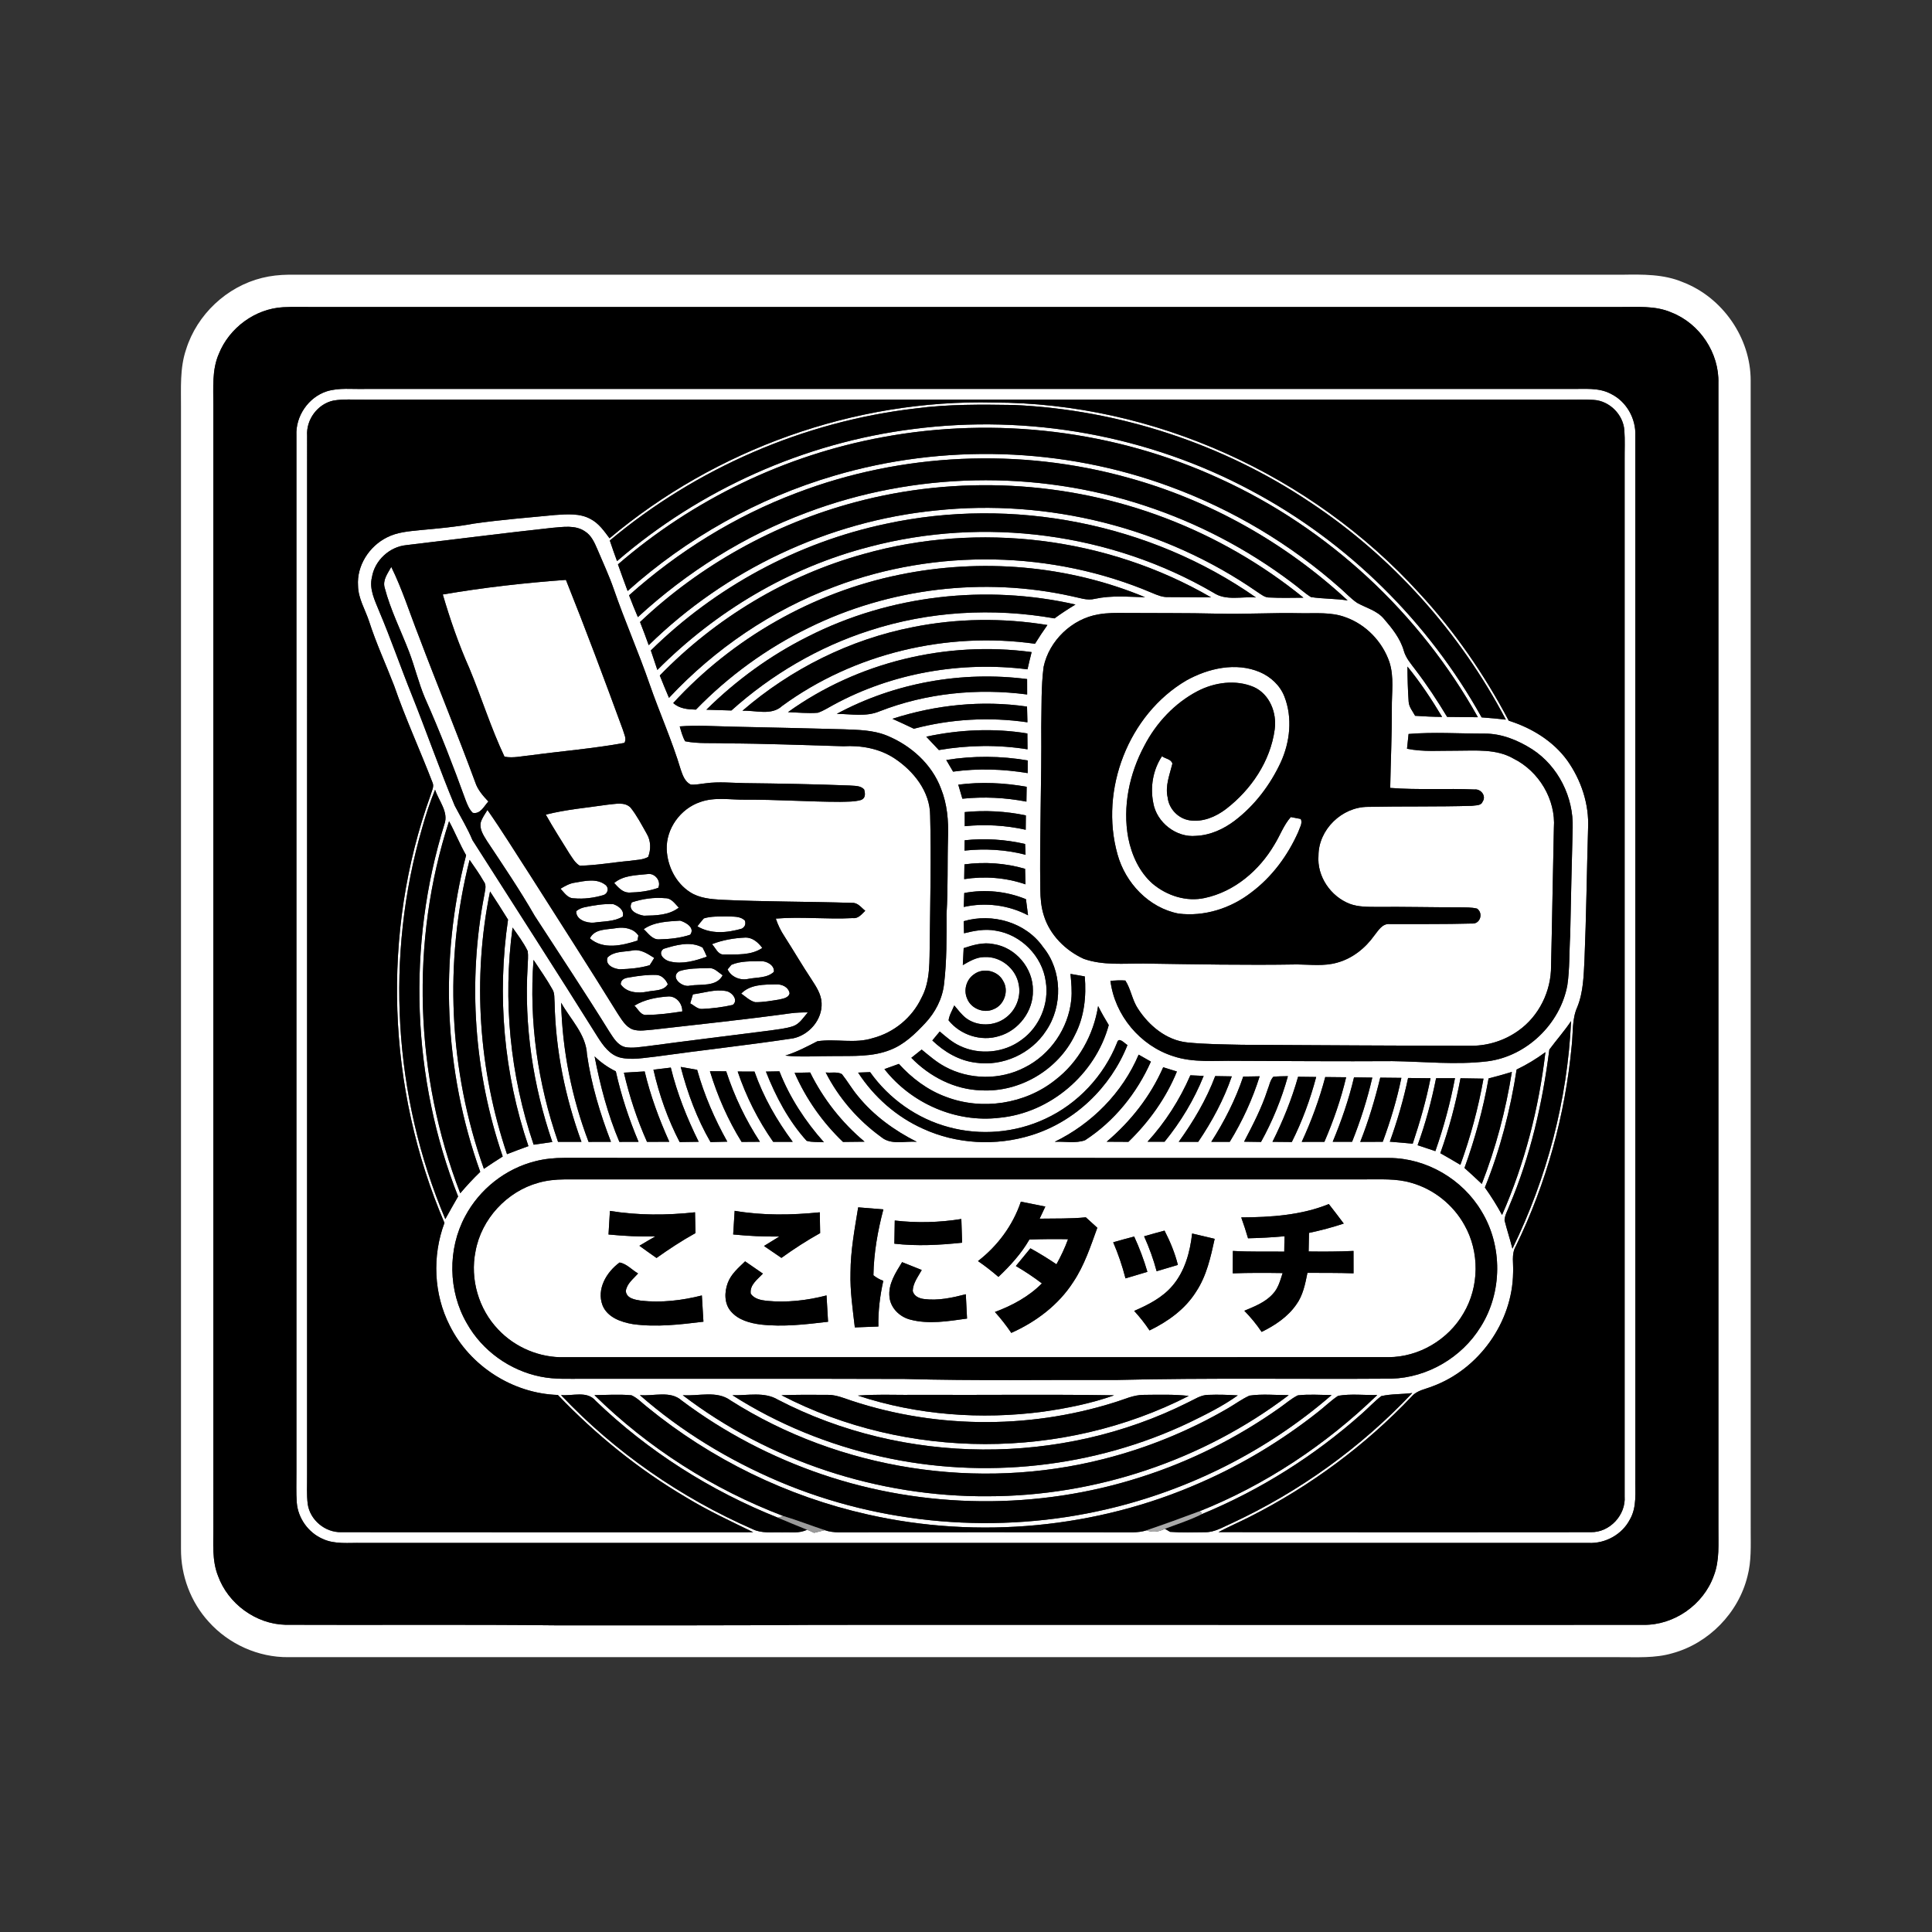 <?xml version="1.0" encoding="UTF-8" ?>
<!DOCTYPE svg PUBLIC "-//W3C//DTD SVG 1.1//EN" "http://www.w3.org/Graphics/SVG/1.1/DTD/svg11.dtd">
<svg width="630pt" height="630pt" viewBox="0 0 630 630" version="1.1" xmlns="http://www.w3.org/2000/svg">
<rect x="0" y="0" width="630" height="630" fill="#333333" stroke="none"/>
<g id="#191919ff">
</g>
<g id="#ffffffff">
<path fill="#ffffff" opacity="1.00" d=" M 85.46 90.62 C 88.26 89.92 91.14 89.62 94.02 89.58 C 239.01 89.58 384.01 89.59 529.00 89.58 C 535.63 89.48 542.50 89.36 548.73 92.00 C 561.68 96.95 570.89 110.18 570.87 124.07 C 570.90 249.05 570.86 374.03 570.88 499.00 C 570.87 503.99 571.14 509.07 569.84 513.95 C 566.92 525.93 557.17 535.91 545.27 539.12 C 539.66 540.76 533.77 540.35 528.00 540.38 C 383.34 540.37 238.68 540.38 94.02 540.38 C 84.24 540.48 74.57 536.12 68.06 528.84 C 62.18 522.42 58.94 513.73 59.02 505.03 C 59.03 381.02 59.03 257.01 59.02 133.00 C 59.06 126.62 58.59 120.05 60.69 113.92 C 64.23 102.58 73.93 93.46 85.46 90.62 M 92.32 100.18 C 83.17 100.69 74.75 106.92 71.36 115.39 C 69.07 120.63 69.60 126.47 69.56 132.04 C 69.57 254.03 69.57 376.02 69.57 498.01 C 69.61 503.32 69.09 508.84 71.10 513.89 C 74.38 522.95 83.42 529.59 93.08 529.82 C 122.72 529.95 152.36 529.67 182.00 530.01 C 210.00 529.99 238.00 530.07 266.00 529.85 C 355.97 529.79 445.95 529.91 535.92 529.84 C 545.91 529.98 555.47 523.26 558.83 513.87 C 560.81 508.81 560.30 503.30 560.35 497.99 C 560.34 373.66 560.34 249.32 560.35 124.99 C 560.64 115.11 554.29 105.55 545.11 101.93 C 539.72 99.55 533.72 100.16 528.00 100.11 C 386.00 100.11 244.00 100.11 102.00 100.11 C 98.77 100.13 95.54 100.01 92.32 100.18 Z" />
<path fill="#ffffff" opacity="1.00" d=" M 106.57 127.60 C 110.59 126.37 114.85 126.94 118.99 126.83 C 250.00 126.83 381.00 126.84 512.00 126.82 C 516.51 126.92 521.38 126.23 525.50 128.54 C 530.41 131.03 533.46 136.51 533.26 141.98 C 533.27 255.32 533.25 368.66 533.27 482.00 C 533.17 486.52 533.85 491.42 531.47 495.51 C 528.94 500.39 523.48 503.38 518.02 503.13 C 384.68 503.13 251.34 503.12 118.00 503.13 C 113.73 503.02 109.18 503.68 105.18 501.79 C 100.54 499.76 97.20 495.09 96.78 490.05 C 96.52 486.70 96.69 483.34 96.66 480.00 C 96.67 367.33 96.66 254.65 96.66 141.98 C 96.36 135.68 100.57 129.54 106.57 127.60 M 108.69 130.63 C 103.56 131.74 99.80 136.83 100.15 142.06 C 100.12 255.04 100.16 368.02 100.14 481.00 C 100.18 484.17 99.94 487.37 100.36 490.53 C 101.13 495.67 106.02 499.73 111.21 499.62 C 156.01 499.67 200.82 499.64 245.63 499.64 C 238.22 496.03 230.73 492.56 223.69 488.25 C 208.27 479.18 194.26 467.81 181.91 454.88 C 167.21 454.41 153.24 445.46 146.68 432.31 C 141.40 422.03 140.89 409.56 144.93 398.77 C 126.17 355.01 124.23 304.15 140.40 259.30 C 140.74 257.97 141.67 256.55 141.03 255.17 C 136.97 244.61 132.23 234.32 128.53 223.62 C 125.83 216.60 122.65 209.76 120.35 202.59 C 119.09 198.76 116.81 195.16 116.75 191.01 C 116.29 184.44 120.40 178.11 126.20 175.23 C 129.52 173.52 133.32 173.25 136.97 172.87 C 142.83 172.33 148.71 171.82 154.51 170.74 C 163.31 169.48 172.18 168.79 181.02 167.93 C 184.89 167.68 189.08 167.30 192.60 169.26 C 195.27 170.65 197.01 173.18 198.76 175.53 C 233.40 146.42 278.72 130.17 324.00 131.26 C 376.22 131.33 427.64 154.78 462.73 193.31 C 474.31 205.81 484.05 219.95 491.99 235.01 C 499.39 237.34 506.41 241.59 511.03 247.93 C 515.60 254.34 518.24 262.24 517.85 270.16 C 517.43 284.43 517.27 298.71 516.68 312.98 C 516.41 318.16 516.32 323.50 514.34 328.38 C 512.56 332.33 512.99 336.73 512.52 340.93 C 510.40 363.60 504.27 385.91 494.28 406.38 C 492.75 409.02 493.58 412.12 493.40 415.01 C 493.20 431.17 482.24 446.51 467.09 452.07 C 464.78 453.01 462.07 453.37 460.36 455.35 C 445.22 471.33 427.27 484.61 407.64 494.56 C 404.23 496.29 400.71 497.82 397.32 499.60 C 437.81 499.68 478.31 499.66 518.80 499.62 C 524.92 499.72 530.22 494.02 529.77 487.93 C 529.77 375.29 529.77 262.65 529.77 150.01 C 529.74 146.78 529.92 143.55 529.68 140.33 C 529.32 135.18 524.83 130.70 519.67 130.40 C 516.78 130.20 513.88 130.33 511.00 130.31 C 380.33 130.31 249.66 130.32 119.00 130.31 C 115.57 130.38 112.09 130.03 108.69 130.63 M 298.48 133.20 C 262.01 137.45 226.99 152.69 198.85 176.25 C 199.60 178.50 200.38 180.74 201.21 182.97 C 228.27 159.62 262.26 144.39 297.73 139.91 C 335.41 134.99 374.57 142.02 408.06 160.02 C 439.52 176.74 465.84 202.80 483.14 233.93 C 485.78 234.11 488.40 234.36 491.04 234.67 C 476.10 206.24 454.03 181.53 427.23 163.80 C 398.73 144.70 364.94 133.63 330.68 132.06 C 319.94 131.90 309.15 131.77 298.48 133.20 M 287.78 142.56 C 256.01 148.38 225.93 162.92 201.51 184.04 C 202.53 186.94 203.58 189.83 204.66 192.71 C 224.00 175.43 247.15 162.41 272.06 155.11 C 307.64 144.61 346.60 145.80 381.42 158.64 C 401.85 166.11 420.86 177.44 437.13 191.88 C 438.92 193.45 440.55 195.23 442.53 196.58 C 445.48 198.23 449.00 199.08 451.26 201.76 C 453.94 204.87 456.61 208.17 457.76 212.19 C 458.43 214.59 460.11 216.48 461.58 218.44 C 465.32 223.33 468.71 228.49 471.89 233.77 C 475.23 233.81 478.57 233.86 481.92 233.88 C 463.00 199.98 433.22 172.26 397.89 156.14 C 363.76 140.37 324.71 135.69 287.78 142.56 M 259.77 160.74 C 239.68 168.32 221.13 179.81 205.13 194.12 C 206.04 196.51 206.99 198.88 208.00 201.23 C 223.99 186.52 242.70 174.73 263.08 167.14 C 298.10 153.92 337.64 153.11 373.18 164.85 C 390.39 170.49 406.66 178.98 421.13 189.87 C 423.28 191.43 425.23 193.26 427.48 194.70 C 431.43 195.31 435.48 195.17 439.44 195.79 C 419.25 177.06 394.57 163.15 368.00 155.81 C 332.63 145.92 294.09 147.62 259.77 160.74 M 278.83 163.77 C 252.71 170.72 228.34 184.24 208.71 202.83 C 209.69 205.33 210.64 207.85 211.54 210.39 C 236.63 185.79 270.14 169.94 305.13 166.46 C 341.75 162.56 379.69 172.01 409.98 193.02 C 411.23 193.81 412.45 194.92 414.05 194.84 C 417.71 195.03 421.37 194.92 425.04 194.90 C 411.53 183.92 396.25 175.13 379.98 168.93 C 347.91 156.70 311.98 154.88 278.83 163.77 M 288.89 170.81 C 260.08 176.88 233.20 191.46 212.23 212.10 C 212.93 214.22 213.63 216.34 214.36 218.46 C 233.36 199.35 257.30 185.07 283.44 178.32 C 320.90 168.39 362.22 173.73 395.72 193.29 C 399.80 196.01 404.96 194.45 409.55 194.83 C 374.94 170.59 330.14 161.89 288.89 170.81 M 132.48 177.76 C 127.01 178.29 122.18 182.76 121.29 188.20 C 120.32 192.10 122.24 195.80 123.65 199.32 C 127.47 208.34 130.65 217.61 134.31 226.69 C 139.10 238.66 143.34 250.84 148.29 262.74 C 150.25 266.47 152.45 270.06 154.07 273.96 C 167.68 295.34 181.44 316.63 194.88 338.12 C 196.67 340.94 198.81 343.98 202.24 344.86 C 206.06 345.76 210.01 344.93 213.85 344.54 C 228.77 342.45 243.75 340.83 258.64 338.59 C 263.86 337.49 268.20 332.47 267.91 327.04 C 267.80 324.16 266.13 321.71 264.63 319.38 C 261.55 314.75 258.76 309.94 255.76 305.27 C 254.58 303.49 253.65 301.56 252.98 299.54 C 261.32 298.86 269.70 299.83 278.05 299.38 C 279.89 299.61 280.97 298.11 282.15 296.99 C 280.83 295.97 279.73 294.30 277.88 294.42 C 263.63 293.96 249.35 294.07 235.11 293.40 C 231.67 293.18 228.04 292.86 225.07 290.95 C 220.39 287.98 217.64 282.48 217.41 277.02 C 217.16 270.21 221.91 263.70 228.31 261.54 C 233.04 259.83 238.12 260.82 243.02 260.77 C 253.34 260.70 263.65 261.46 273.98 261.47 C 276.25 261.40 278.57 261.49 280.78 260.86 C 282.32 260.26 282.16 258.73 281.78 257.42 C 280.55 256.09 278.63 256.30 277.00 256.14 C 265.67 255.71 254.33 255.50 242.99 255.37 C 238.71 255.31 234.41 254.83 230.15 255.42 C 228.52 255.58 226.89 255.97 225.24 255.84 C 223.34 254.93 222.61 252.81 221.98 250.96 C 219.16 241.51 215.09 232.50 211.86 223.19 C 208.23 212.67 203.72 202.47 200.09 191.95 C 198.57 187.59 196.61 183.41 194.82 179.16 C 193.87 176.97 192.86 174.59 190.75 173.28 C 187.60 171.12 183.59 171.84 180.03 172.12 C 164.16 173.85 148.33 175.87 132.48 177.76 M 281.56 180.67 C 256.41 187.64 233.31 201.56 215.15 220.27 C 216.11 222.72 217.12 225.14 218.15 227.56 C 233.12 211.55 251.71 198.90 272.27 191.26 C 305.33 178.81 343.16 179.49 375.68 193.34 C 377.37 194.05 379.12 194.80 381.01 194.70 C 385.64 194.75 390.27 194.72 394.90 194.79 C 361.03 175.14 319.21 170.03 281.56 180.67 M 293.21 187.43 C 265.07 193.18 238.93 208.09 219.53 229.25 C 221.57 231.11 224.29 231.33 226.93 231.40 C 237.53 220.47 250.03 211.40 263.71 204.71 C 290.02 191.73 320.77 188.07 349.41 194.41 C 351.92 194.89 354.47 195.94 357.06 195.26 C 362.45 194.09 367.95 194.63 373.40 194.75 C 348.24 184.27 319.87 181.94 293.21 187.43 M 263.49 207.56 C 251.25 213.67 240.06 221.82 230.34 231.43 C 233.06 231.51 235.78 231.60 238.50 231.68 C 251.50 220.01 266.89 210.95 283.54 205.61 C 302.91 199.30 323.82 198.11 343.86 201.65 C 346.06 200.03 348.36 198.55 350.70 197.13 C 321.57 190.51 290.17 194.00 263.49 207.56 M 340.31 217.45 C 339.47 223.92 339.68 230.48 339.54 236.99 C 339.69 254.67 338.97 272.33 339.23 290.01 C 339.26 292.89 339.50 295.80 340.39 298.56 C 342.34 304.89 347.44 309.94 353.38 312.66 C 359.66 314.88 366.46 314.15 373.00 314.20 C 389.67 314.44 406.33 314.78 423.00 314.49 C 427.32 314.53 431.75 315.12 435.98 313.92 C 440.96 312.58 445.19 309.21 448.15 305.05 C 449.46 303.43 450.73 301.11 453.17 301.32 C 462.11 301.29 471.05 301.40 479.99 301.15 C 482.69 301.38 483.77 297.77 481.64 296.28 C 479.80 295.84 477.89 295.90 476.01 295.87 C 467.00 295.88 458.00 295.65 448.99 295.73 C 446.03 295.71 442.98 295.78 440.17 294.74 C 433.92 292.34 429.40 285.77 429.94 279.01 C 429.94 270.51 437.58 263.13 446.01 263.11 C 457.33 262.88 468.66 263.10 479.97 262.77 C 481.11 262.56 482.98 262.79 483.45 261.42 C 484.75 259.59 482.93 257.20 480.83 257.44 C 471.67 257.02 462.48 257.65 453.33 256.93 C 453.48 248.28 453.90 239.64 453.86 230.99 C 453.79 225.95 454.66 220.75 453.06 215.86 C 450.77 209.21 445.43 203.65 438.79 201.29 C 434.07 199.50 428.94 200.06 424.01 199.96 C 415.00 199.75 406.00 200.34 396.99 200.10 C 387.00 199.85 377.00 199.96 367.01 199.88 C 364.06 199.86 361.10 199.81 358.19 200.34 C 349.56 201.77 342.12 208.90 340.31 217.45 M 297.66 204.50 C 277.17 208.51 257.89 218.13 242.10 231.77 C 246.40 231.56 251.53 233.47 255.07 230.18 C 278.53 213.03 308.78 205.89 337.50 209.92 C 338.78 207.84 340.14 205.81 341.55 203.81 C 327.03 201.44 312.09 201.60 297.66 204.50 M 256.95 232.22 C 260.19 232.33 263.44 232.68 266.68 232.42 C 268.51 231.81 270.13 230.72 271.83 229.82 C 290.98 219.41 313.46 215.55 335.05 218.26 C 335.48 216.38 335.92 214.51 336.40 212.64 C 308.69 208.91 279.68 215.89 256.95 232.22 M 459.35 228.88 C 459.48 230.59 460.67 231.95 461.45 233.41 C 464.37 233.62 467.31 233.75 470.25 233.77 C 466.84 228.07 463.15 222.51 458.95 217.36 C 458.98 221.20 459.07 225.05 459.35 228.88 M 272.86 232.78 C 277.52 232.81 282.45 233.83 286.88 231.92 C 302.09 226.00 318.80 224.35 334.94 226.46 C 334.93 224.78 334.93 223.11 334.93 221.44 C 313.71 218.71 291.71 222.63 272.86 232.78 M 291.01 234.39 C 293.34 235.45 295.68 236.51 298.00 237.63 C 310.04 234.43 322.70 233.74 335.03 235.53 C 334.98 233.82 334.94 232.11 334.90 230.41 C 320.20 228.27 305.11 229.83 291.01 234.39 M 221.65 236.87 C 222.13 238.52 222.56 240.21 223.42 241.72 C 227.74 242.60 232.21 242.18 236.60 242.41 C 249.41 242.45 262.21 242.99 275.01 243.34 C 280.79 243.01 286.74 244.06 291.64 247.27 C 297.91 251.41 303.30 258.11 303.31 265.96 C 303.68 279.64 303.33 293.33 303.19 307.01 C 303.02 313.20 303.51 319.80 300.45 325.44 C 297.40 331.86 291.49 336.72 284.62 338.51 C 278.73 340.42 272.52 338.62 266.53 339.54 C 263.13 341.29 259.75 343.08 256.08 344.22 C 261.36 344.80 266.68 344.32 271.98 344.37 C 278.12 344.30 284.50 344.68 290.32 342.35 C 294.85 340.60 298.41 337.15 301.67 333.67 C 304.96 330.18 307.29 325.72 307.84 320.92 C 308.75 313.32 308.67 305.65 308.66 298.00 C 309.17 289.68 308.89 281.34 309.14 273.01 C 309.33 267.65 308.87 262.18 306.85 257.17 C 303.86 249.14 296.97 243.03 289.14 239.84 C 284.67 238.03 279.78 238.00 275.04 237.81 C 263.03 237.46 251.02 237.24 239.01 236.96 C 233.22 236.84 227.43 236.42 221.65 236.87 M 302.04 240.22 C 303.42 241.66 304.79 243.11 306.15 244.58 C 315.70 242.95 325.48 242.80 335.06 244.34 C 335.04 242.61 335.02 240.89 335.01 239.17 C 324.07 237.38 312.85 237.90 302.04 240.22 M 459.32 239.34 C 459.14 240.94 458.97 242.54 458.81 244.15 C 464.13 245.25 469.60 244.74 475.00 244.79 C 481.22 244.80 487.95 244.12 493.57 247.39 C 501.82 251.50 507.37 260.72 506.70 269.97 C 506.35 284.97 506.15 299.98 505.78 314.98 C 505.84 323.19 501.85 331.35 495.11 336.10 C 490.73 339.24 485.39 340.97 480.00 341.01 C 455.00 341.00 430.01 340.82 405.01 340.69 C 399.04 340.54 393.05 340.54 387.11 339.92 C 380.35 339.20 374.68 334.48 371.09 328.94 C 369.18 326.12 368.80 322.58 366.96 319.74 C 365.34 319.60 363.72 319.73 362.10 319.82 C 363.48 331.06 371.80 340.99 382.57 344.41 C 389.16 346.62 396.18 345.81 403.00 345.93 C 420.00 345.99 437.00 346.12 454.00 346.02 C 464.33 346.15 474.71 347.32 485.02 346.08 C 497.81 344.47 508.76 333.90 511.09 321.28 C 511.89 315.90 511.68 310.43 512.02 305.00 C 512.25 293.33 512.53 281.66 512.83 269.99 C 513.15 259.96 508.12 249.85 499.68 244.36 C 494.99 241.38 489.61 239.15 483.98 239.22 C 475.76 239.23 467.52 238.66 459.32 239.34 M 308.56 247.82 C 309.30 249.08 310.04 250.35 310.79 251.62 C 318.87 250.51 327.07 250.76 335.11 252.10 C 335.11 250.72 335.11 249.35 335.12 247.97 C 326.35 246.46 317.35 246.41 308.56 247.82 M 312.48 255.87 C 312.92 257.39 313.37 258.92 313.82 260.45 C 320.79 259.73 327.83 260.08 334.70 261.40 C 334.72 259.78 334.75 258.17 334.78 256.56 C 327.42 255.25 319.90 254.91 312.48 255.87 M 137.70 269.84 C 125.55 311.59 128.22 357.49 145.21 397.53 C 146.58 395.06 147.96 392.59 149.38 390.15 C 134.24 351.75 132.67 308.19 144.91 268.78 C 146.37 264.80 143.06 261.15 141.87 257.52 C 140.22 261.53 138.88 265.66 137.70 269.84 M 314.59 264.81 C 314.58 266.34 314.58 267.87 314.59 269.41 C 321.23 268.73 327.95 269.12 334.47 270.57 C 334.48 269.01 334.50 267.45 334.52 265.89 C 327.97 264.52 321.25 264.16 314.59 264.81 M 150.08 389.11 C 152.14 386.68 154.30 384.33 156.60 382.13 C 144.77 349.20 143.20 312.74 151.99 278.88 C 149.92 275.29 148.40 271.43 146.43 267.79 C 133.70 307.04 135.24 350.65 150.08 389.11 M 314.57 274.00 C 314.56 274.84 314.53 276.52 314.51 277.37 C 321.18 276.65 327.93 277.04 334.43 278.72 C 334.39 277.84 334.31 276.09 334.27 275.21 C 327.81 273.72 321.16 273.30 314.57 274.00 M 153.13 280.40 C 144.71 313.46 146.34 349.00 157.79 381.14 C 159.82 379.77 161.86 378.42 163.93 377.12 C 154.59 349.83 152.45 320.10 157.94 291.77 C 158.13 290.32 158.77 288.69 157.73 287.40 C 156.35 284.97 154.71 282.70 153.13 280.40 M 314.49 281.86 C 314.46 283.46 314.44 285.06 314.41 286.67 C 321.10 285.64 327.98 286.16 334.39 288.37 C 334.34 286.68 334.30 285.00 334.27 283.31 C 327.85 281.45 321.11 280.97 314.49 281.86 M 314.43 291.20 C 314.38 292.71 314.33 294.23 314.28 295.75 C 321.35 294.17 328.82 295.10 335.23 298.47 C 335.00 296.72 334.77 294.97 334.55 293.22 C 328.19 290.61 321.18 289.92 314.43 291.20 M 159.80 290.70 C 153.99 319.07 156.09 348.94 165.33 376.36 C 167.65 375.46 169.97 374.58 172.31 373.74 C 164.27 350.11 162.03 324.57 165.66 299.88 C 163.73 296.80 161.81 293.72 159.80 290.70 M 314.25 300.39 C 314.28 301.38 314.33 303.35 314.36 304.33 C 317.72 303.50 321.22 302.82 324.68 303.48 C 332.91 304.75 339.87 311.76 341.00 320.03 C 342.19 327.21 339.01 334.88 333.08 339.10 C 327.40 343.35 319.36 344.11 312.97 341.03 C 310.52 339.90 308.47 338.09 306.44 336.36 C 305.63 337.33 304.82 338.30 304.02 339.28 C 307.91 343.01 312.78 345.89 318.21 346.53 C 327.01 347.82 336.28 343.58 341.11 336.13 C 346.61 328.08 346.40 316.44 340.15 308.85 C 334.54 300.74 323.54 297.64 314.25 300.39 M 167.14 302.46 C 163.94 326.17 166.32 350.62 174.02 373.27 C 176.05 372.96 178.07 372.67 180.10 372.39 C 173.80 354.02 170.88 334.44 172.06 315.04 C 172.12 313.41 172.29 311.79 172.09 310.18 C 170.77 307.41 168.89 304.96 167.14 302.46 M 314.24 309.17 C 314.14 311.01 314.05 312.86 313.96 314.71 C 316.15 313.46 318.43 312.07 321.04 312.09 C 326.29 311.81 331.29 315.84 332.19 321.01 C 333.02 325.05 331.29 329.41 327.98 331.85 C 324.29 334.69 318.72 334.80 314.99 331.98 C 313.51 330.81 312.38 329.29 311.17 327.86 C 310.53 329.46 309.55 330.98 309.32 332.72 C 313.14 337.50 319.90 339.70 325.77 337.86 C 332.18 336.05 336.97 329.69 336.82 323.01 C 336.94 315.73 331.19 308.93 323.99 307.86 C 320.68 307.16 317.37 308.14 314.24 309.17 M 173.97 313.01 C 172.48 333.06 175.36 353.36 181.97 372.33 C 184.51 372.34 187.06 372.35 189.61 372.34 C 184.30 357.82 181.17 342.48 180.85 327.00 C 180.71 325.57 180.93 324.01 180.19 322.72 C 178.32 319.35 176.08 316.21 173.97 313.01 M 317.61 317.71 C 315.13 319.39 314.14 322.84 315.35 325.58 C 316.58 328.87 320.77 330.57 323.97 329.10 C 327.47 327.76 329.09 323.08 327.11 319.87 C 325.39 316.51 320.61 315.43 317.61 317.71 M 349.07 317.58 C 349.33 320.40 349.62 323.24 349.32 326.07 C 348.38 335.34 342.47 343.93 334.13 348.09 C 326.13 352.25 316.10 352.14 308.18 347.84 C 305.38 346.35 302.98 344.24 300.54 342.25 C 299.41 343.15 298.29 344.04 297.17 344.94 C 303.15 351.09 311.29 355.31 319.97 355.55 C 332.54 356.25 345.07 348.84 350.51 337.50 C 353.57 331.64 354.28 324.90 353.73 318.40 C 352.17 318.13 350.61 317.86 349.07 317.58 M 182.98 326.97 C 183.35 342.46 186.41 357.87 191.93 372.35 C 194.36 372.33 196.79 372.33 199.22 372.33 C 195.67 363.13 192.81 353.63 191.41 343.86 C 191.10 337.25 186.03 332.45 182.98 326.97 M 358.08 328.07 C 356.61 337.46 351.71 346.33 344.14 352.14 C 334.28 360.05 320.18 362.18 308.40 357.64 C 302.47 355.46 297.32 351.58 293.11 346.92 C 291.54 347.48 289.97 348.05 288.40 348.62 C 297.15 359.79 311.66 366.18 325.82 364.50 C 342.44 362.95 357.19 350.35 361.55 334.26 C 360.31 332.24 359.15 330.18 358.08 328.07 M 505.22 342.26 C 503.01 359.67 499.08 376.97 492.19 393.16 C 491.63 394.73 490.69 396.22 490.61 397.91 C 491.39 401.02 492.41 404.06 493.18 407.18 C 504.46 384.07 511.13 358.67 512.31 332.96 C 510.14 336.21 507.53 339.13 505.22 342.26 M 364.27 339.98 C 359.95 350.84 351.44 359.95 340.81 364.85 C 331.08 369.41 319.73 370.38 309.36 367.54 C 299.06 364.80 289.89 358.29 283.73 349.61 C 282.76 349.65 280.80 349.72 279.82 349.76 C 284.96 357.68 292.32 364.18 300.95 368.05 C 311.89 373.10 324.73 373.77 336.21 370.21 C 350.48 365.85 362.17 354.59 367.65 340.78 C 366.74 340.28 364.81 337.93 364.27 339.98 M 494.55 348.76 C 492.53 361.91 489.19 374.89 484.20 387.23 C 486.25 390.10 488.12 393.08 489.80 396.18 C 497.22 379.34 501.79 361.34 503.94 343.10 C 500.99 345.27 497.86 347.19 494.55 348.76 M 193.89 344.49 C 195.71 354.00 198.19 363.42 201.97 372.35 C 204.05 372.34 206.13 372.34 208.22 372.33 C 205.09 364.90 202.55 357.22 200.81 349.35 C 198.26 348.10 195.93 346.46 193.89 344.49 M 371.30 343.91 C 366.02 356.35 356.03 366.43 343.92 372.33 C 347.19 372.14 350.68 372.93 353.81 371.82 C 363.31 365.67 370.71 356.50 375.29 346.18 C 373.95 345.42 372.62 344.67 371.30 343.91 M 213.08 348.81 C 214.94 356.98 217.76 364.96 221.62 372.41 C 223.69 372.36 225.76 372.34 227.83 372.32 C 224.00 364.58 220.79 356.53 218.74 348.13 C 216.85 348.36 214.97 348.58 213.08 348.81 M 221.97 347.91 C 224.18 356.43 227.27 364.78 231.69 372.42 C 233.51 372.37 235.34 372.32 237.16 372.28 C 233.01 364.87 229.62 357.03 227.33 348.85 C 225.54 348.53 223.76 348.21 221.97 347.91 M 379.30 348.02 C 375.18 357.45 368.70 365.68 360.87 372.30 C 363.23 372.33 365.59 372.34 367.96 372.34 C 374.67 365.83 380.23 358.09 383.77 349.41 C 382.27 348.94 380.79 348.48 379.30 348.02 M 231.50 349.31 C 233.96 357.39 237.36 365.18 241.82 372.36 C 243.81 372.34 245.80 372.33 247.80 372.32 C 243.14 365.18 239.44 357.45 236.80 349.34 C 235.03 349.33 233.26 349.32 231.50 349.31 M 249.76 349.43 C 252.96 357.57 257.14 365.49 263.03 372.00 C 264.84 372.56 266.79 372.32 268.67 372.47 C 262.59 365.63 257.50 357.89 254.16 349.35 C 252.69 349.38 251.22 349.41 249.76 349.43 M 203.45 349.78 C 205.24 357.52 207.75 365.09 210.98 372.34 C 213.40 372.33 215.82 372.33 218.25 372.32 C 214.92 364.92 212.09 357.29 210.22 349.38 C 207.96 349.53 205.71 349.67 203.45 349.78 M 240.55 349.41 C 243.29 357.55 247.19 365.29 252.12 372.33 C 254.24 372.34 256.37 372.34 258.50 372.34 C 253.29 365.33 248.91 357.69 246.03 349.43 C 244.20 349.41 242.38 349.40 240.55 349.41 M 259.11 349.82 C 262.81 358.29 268.21 365.98 274.90 372.37 C 277.24 372.34 279.58 372.32 281.93 372.29 C 274.51 366.09 268.46 358.38 264.18 349.72 C 262.48 349.75 260.80 349.78 259.11 349.82 M 269.25 349.71 C 273.48 358.05 279.78 365.29 287.35 370.77 C 290.59 373.50 295.12 371.99 298.97 372.34 C 291.64 368.66 284.85 363.74 279.68 357.33 C 277.80 355.09 276.35 352.53 274.54 350.26 C 272.95 349.37 270.97 349.95 269.25 349.71 M 485.41 351.66 C 483.65 361.60 480.98 371.37 477.55 380.86 C 479.46 382.56 481.34 384.30 483.19 386.06 C 487.78 374.29 491.02 362.01 493.00 349.54 C 490.48 350.31 487.96 351.02 485.41 351.66 M 374.19 372.31 C 376.03 372.31 377.89 372.31 379.74 372.31 C 385.03 365.83 389.38 358.61 392.50 350.84 C 391.05 350.77 389.61 350.71 388.16 350.64 C 384.72 358.57 380.02 365.93 374.19 372.31 M 396.26 350.90 C 393.38 358.60 389.15 365.69 384.37 372.34 C 386.48 372.34 388.61 372.34 390.73 372.33 C 395.23 365.69 399.06 358.58 401.67 350.99 C 399.86 350.95 398.06 350.92 396.26 350.90 M 405.40 351.06 C 402.87 358.58 399.26 365.68 394.98 372.34 C 396.98 372.34 399.00 372.34 401.01 372.33 C 405.11 365.64 408.41 358.46 410.76 350.97 C 408.96 350.99 407.18 351.03 405.40 351.06 M 415.21 351.12 C 414.14 352.29 413.92 353.97 413.32 355.40 C 411.42 361.30 408.54 366.81 405.68 372.29 C 407.51 372.32 409.35 372.34 411.20 372.37 C 414.95 365.60 417.90 358.39 419.97 350.93 C 418.37 350.96 416.78 350.95 415.21 351.12 M 423.29 351.12 C 421.22 358.45 418.35 365.53 414.94 372.33 C 417.03 372.34 419.13 372.35 421.24 372.39 C 424.64 365.63 427.25 358.50 429.19 351.19 C 427.22 351.16 425.25 351.14 423.29 351.12 M 432.15 351.21 C 430.23 358.47 427.63 365.53 424.48 372.35 C 426.94 372.34 429.40 372.34 431.87 372.33 C 434.81 365.52 437.25 358.50 438.96 351.28 C 436.69 351.25 434.42 351.23 432.15 351.21 M 441.53 351.31 C 439.84 358.51 437.42 365.50 434.58 372.32 C 436.68 372.32 438.78 372.33 440.89 372.33 C 443.61 365.53 445.85 358.53 447.49 351.39 C 445.49 351.36 443.51 351.33 441.53 351.31 M 450.08 351.41 C 448.35 358.52 446.26 365.54 443.56 372.35 C 446.00 372.34 448.45 372.33 450.90 372.32 C 453.41 365.53 455.51 358.58 456.97 351.48 C 454.67 351.45 452.37 351.43 450.08 351.41 M 459.16 351.52 C 457.67 358.57 455.65 365.51 453.20 372.29 C 455.69 372.48 458.18 372.71 460.67 372.94 C 463.00 365.94 465.05 358.84 466.48 351.60 C 464.03 351.56 461.60 351.53 459.16 351.52 M 468.29 351.60 C 466.81 359.01 464.85 366.34 462.26 373.44 C 464.19 374.07 466.12 374.71 468.05 375.37 C 470.77 367.61 472.92 359.66 474.45 351.58 C 472.39 351.58 470.33 351.59 468.29 351.60 M 476.25 351.61 C 474.69 359.91 472.52 368.09 469.67 376.04 C 471.86 377.27 474.04 378.54 476.21 379.84 C 479.53 370.71 482.05 361.30 483.75 351.73 C 481.24 351.69 478.75 351.64 476.25 351.61 M 174.56 378.66 C 164.87 381.07 156.39 387.76 151.71 396.57 C 145.91 407.30 146.11 421.03 152.26 431.57 C 157.26 440.45 166.27 446.91 176.26 448.90 C 181.12 449.91 186.12 449.55 191.05 449.60 C 225.70 449.62 260.36 449.55 295.01 449.66 C 317.99 450.31 341.00 449.89 364.00 449.99 C 393.90 449.26 423.83 449.78 453.75 449.56 C 465.44 449.24 476.66 442.66 482.79 432.72 C 489.92 421.50 490.04 406.28 483.08 394.94 C 476.89 384.53 465.16 377.64 453.01 377.60 C 363.33 377.56 273.66 377.61 183.99 377.57 C 180.82 377.57 177.64 377.86 174.56 378.66 M 182.94 454.91 C 200.52 473.53 221.99 488.37 245.43 498.64 C 248.41 500.10 251.80 499.56 255.00 499.68 C 257.72 499.55 260.63 500.12 263.16 498.82 L 262.85 498.69 C 263.73 499.04 264.60 499.42 265.45 499.84 C 266.62 499.54 267.79 499.25 268.96 498.97 C 271.86 500.00 274.98 499.59 278.00 499.66 C 307.00 499.63 336.00 499.63 365.01 499.66 C 367.95 499.59 371.01 499.96 373.86 499.02 C 375.90 499.82 377.95 499.52 379.85 498.51 C 380.28 498.76 381.14 499.27 381.56 499.52 C 385.39 499.80 389.23 499.67 393.06 499.63 C 396.16 499.65 398.86 497.91 401.62 496.72 C 423.70 486.46 443.82 471.98 460.52 454.25 C 457.17 454.69 453.72 454.50 450.42 455.25 C 448.14 457.00 446.20 459.14 444.04 461.02 C 428.64 474.72 410.96 485.87 391.90 493.74 L 391.63 492.99 L 390.93 492.89 C 412.58 484.27 432.38 471.11 449.10 454.90 C 444.85 454.98 440.54 454.44 436.35 455.15 C 433.93 456.76 431.87 458.82 429.57 460.59 C 417.90 469.78 405.07 477.53 391.45 483.47 C 357.64 498.40 319.02 502.00 282.99 493.86 C 256.75 488.00 231.94 475.88 211.12 458.88 C 209.41 457.56 207.90 455.88 205.91 454.98 C 201.90 454.62 197.86 454.88 193.84 454.94 C 211.35 472.15 232.54 485.66 255.48 494.37 C 255.03 494.51 254.12 494.77 253.67 494.90 C 231.67 486.14 211.29 473.20 194.22 456.78 C 191.45 453.41 186.66 455.29 182.94 454.91 M 208.65 454.93 C 222.08 466.71 237.56 476.09 253.98 483.08 C 287.50 497.31 325.54 500.42 360.98 492.12 C 387.90 485.85 413.32 473.03 434.22 454.91 C 430.54 454.89 426.85 454.59 423.19 455.01 C 421.00 456.10 419.16 457.77 417.16 459.15 C 403.34 468.92 388.02 476.59 371.89 481.70 C 338.38 492.46 301.43 492.11 268.11 480.79 C 251.71 475.22 236.15 467.10 222.30 456.70 C 218.57 453.36 213.14 455.35 208.65 454.93 M 222.64 454.96 C 250.91 476.52 286.50 488.15 322.03 487.91 C 357.18 487.91 392.24 476.20 420.24 454.94 C 415.97 454.95 411.65 454.48 407.42 455.10 C 404.92 456.24 402.70 457.90 400.33 459.27 C 387.69 466.62 374.03 472.19 359.86 475.77 C 318.95 486.20 273.90 479.31 238.22 456.66 C 233.74 453.35 227.78 455.33 222.64 454.96 M 238.84 454.96 C 253.61 464.41 270.12 471.09 287.21 474.96 C 320.76 482.52 356.81 478.65 387.88 463.84 C 393.28 461.21 398.71 458.53 403.62 455.02 C 400.42 454.83 397.21 454.72 394.01 454.85 C 391.55 454.84 389.50 456.35 387.35 457.33 C 345.97 478.08 294.80 477.77 253.70 456.44 C 249.22 453.73 243.77 455.12 238.84 454.96 M 254.83 454.97 C 295.68 476.17 346.69 476.15 387.64 455.19 C 382.77 454.65 377.86 454.81 372.97 454.85 C 369.61 454.83 366.55 456.37 363.39 457.31 C 334.83 466.31 303.33 465.85 275.08 455.86 C 273.45 455.30 271.77 454.83 270.04 454.85 C 264.97 454.80 259.89 454.78 254.83 454.97 M 279.73 455.08 C 299.07 461.47 319.91 462.99 340.07 460.34 C 347.94 459.21 355.80 457.66 363.31 454.99 C 342.21 454.65 321.10 454.94 299.99 454.84 C 293.23 454.95 286.47 454.59 279.73 455.08 Z" />
<path fill="#ffffff" opacity="1.00" d=" M 125.43 191.62 C 124.72 189.12 126.46 186.93 127.59 184.86 C 131.17 192.14 133.60 199.90 136.56 207.44 C 142.57 223.36 149.08 239.09 154.96 255.07 C 155.76 257.54 157.50 259.51 159.25 261.36 C 157.83 262.87 156.66 265.59 154.15 265.05 C 153.03 263.96 152.45 262.48 151.89 261.07 C 147.79 249.75 143.44 238.51 138.53 227.51 C 136.49 222.65 135.28 217.50 133.41 212.58 C 130.73 205.60 127.32 198.87 125.43 191.62 Z" />
<path fill="#ffffff" opacity="1.00" d=" M 144.39 193.86 C 157.67 191.57 171.10 190.07 184.54 189.09 C 191.02 205.26 197.10 221.59 203.10 237.94 C 203.45 239.32 204.45 240.85 203.60 242.25 C 193.50 244.10 183.24 244.91 173.07 246.29 C 170.24 246.53 167.35 247.30 164.51 246.74 C 160.08 237.39 157.02 227.45 153.05 217.90 C 149.58 210.11 146.79 202.03 144.39 193.86 Z" />
<path fill="#ffffff" opacity="1.00" d=" M 386.85 221.89 C 393.98 217.91 403.03 215.85 410.81 219.16 C 414.38 220.69 417.45 223.53 418.85 227.19 C 421.52 234.08 420.67 241.96 417.63 248.59 C 414.20 255.97 409.12 262.68 402.62 267.62 C 398.99 270.37 394.64 272.36 390.04 272.56 C 383.56 273.22 377.12 268.16 376.06 261.77 C 375.03 256.58 375.97 251.03 378.91 246.60 C 379.97 247.43 381.97 247.52 382.30 249.03 C 381.42 252.63 379.89 256.27 380.76 260.05 C 381.17 263.78 384.22 266.93 387.92 267.50 C 392.21 268.15 396.45 266.36 399.80 263.80 C 407.98 257.50 414.26 248.24 415.66 237.88 C 416.42 232.48 414.04 226.38 408.88 224.04 C 402.98 221.52 396.05 222.48 390.47 225.39 C 383.02 229.30 377.02 235.73 373.16 243.17 C 368.27 252.28 366.01 263.00 367.91 273.26 C 369.02 278.82 371.50 284.34 375.83 288.15 C 380.47 292.07 386.88 294.16 392.91 292.81 C 402.55 290.74 410.61 283.85 415.53 275.48 C 417.40 272.51 418.56 269.08 420.91 266.43 C 421.73 266.58 423.36 266.90 424.17 267.06 C 424.83 268.50 423.77 269.93 423.35 271.27 C 419.94 278.96 414.79 285.96 408.02 291.02 C 401.36 296.19 392.68 298.98 384.26 297.90 C 374.60 296.01 366.96 287.91 364.40 278.57 C 358.50 257.58 367.95 233.00 386.85 221.89 Z" />
<path fill="#ffffff" opacity="1.00" d=" M 177.98 265.64 C 184.59 263.96 191.40 263.39 198.13 262.40 C 200.59 262.21 203.64 261.36 205.62 263.35 C 207.72 265.98 209.27 269.02 210.93 271.94 C 212.26 274.20 212.30 277.02 211.36 279.43 C 209.55 280.48 207.33 280.37 205.32 280.72 C 199.89 281.19 194.50 282.20 189.05 282.29 C 187.51 281.40 186.67 279.77 185.69 278.36 C 183.09 274.14 180.40 269.97 177.98 265.64 Z" />
<path fill="#ffffff" opacity="1.00" d=" M 156.80 268.06 C 157.28 266.62 158.18 265.39 158.95 264.12 C 163.78 271.01 168.18 278.19 172.77 285.24 C 182.35 300.34 192.05 315.36 201.45 330.57 C 202.75 332.51 204.01 334.81 206.32 335.69 C 208.46 336.38 210.75 335.90 212.94 335.75 C 227.88 334.03 242.85 332.49 257.75 330.43 C 259.63 330.18 261.53 330.12 263.42 330.13 C 261.99 331.77 260.77 333.88 258.60 334.63 C 256.18 335.43 253.63 335.66 251.13 336.03 C 237.77 337.74 224.40 339.36 211.06 341.15 C 208.70 341.39 206.29 341.88 203.93 341.46 C 201.36 340.87 200.02 338.40 198.68 336.38 C 190.79 323.66 182.50 311.20 174.36 298.64 C 169.55 290.26 164.12 282.26 158.78 274.21 C 157.66 272.38 156.23 270.33 156.80 268.06 Z" />
<path fill="#ffffff" opacity="1.00" d=" M 200.28 287.94 C 203.27 285.40 207.39 285.42 211.08 285.03 C 213.47 284.55 215.73 287.27 214.64 289.51 C 211.59 290.61 208.30 290.99 205.08 291.06 C 202.97 291.02 201.58 289.35 200.28 287.94 Z" />
<path fill="#ffffff" opacity="1.00" d=" M 187.54 287.81 C 190.83 287.25 194.63 286.31 197.50 288.61 C 198.66 289.60 198.21 291.39 196.82 291.86 C 193.70 292.79 190.38 293.23 187.13 292.93 C 185.10 292.94 184.01 291.08 182.77 289.80 C 184.26 288.92 185.79 288.03 187.54 287.81 Z" />
<path fill="#ffffff" opacity="1.00" d=" M 206.04 294.24 C 209.52 293.09 213.26 292.55 216.92 292.89 C 218.95 292.85 220.08 294.69 221.34 295.97 C 218.12 298.48 213.86 298.53 209.96 298.60 C 207.90 298.28 204.51 296.90 206.04 294.24 Z" />
<path fill="#ffffff" opacity="1.00" d=" M 190.55 295.85 C 193.63 295.21 196.78 294.68 199.93 294.81 C 201.63 295.37 203.69 296.81 203.06 298.88 C 200.28 300.58 196.81 300.39 193.67 300.86 C 191.34 301.06 187.78 299.95 187.90 297.11 C 188.69 296.49 189.57 296.07 190.55 295.85 Z" />
<path fill="#ffffff" opacity="1.00" d=" M 229.52 299.47 C 231.94 298.73 234.51 298.88 237.01 298.84 C 239.01 298.96 241.39 298.62 242.92 300.23 C 243.26 301.37 242.92 302.23 241.91 302.81 C 237.19 304.20 231.81 304.71 227.41 302.06 C 228.07 301.17 228.78 300.30 229.52 299.47 Z" />
<path fill="#ffffff" opacity="1.00" d=" M 209.91 302.99 C 213.35 300.57 217.75 300.48 221.79 300.21 C 223.67 300.77 226.72 302.55 225.07 304.80 C 221.83 305.89 218.38 306.24 214.98 306.31 C 212.71 306.48 211.38 304.31 209.91 302.99 Z" />
<path fill="#ffffff" opacity="1.00" d=" M 192.35 305.98 C 193.96 302.77 197.94 303.18 200.96 302.65 C 203.51 302.20 206.66 302.74 208.17 305.07 C 208.09 305.48 207.93 306.31 207.86 306.72 C 202.90 308.32 196.70 309.77 192.35 305.98 Z" />
<path fill="#ffffff" opacity="1.00" d=" M 232.17 307.88 C 235.62 306.53 239.32 305.89 243.02 305.73 C 245.40 305.67 247.23 307.30 248.57 309.11 C 244.91 311.63 240.21 311.18 235.99 311.26 C 234.05 311.30 233.32 309.04 232.17 307.88 Z" />
<path fill="#ffffff" opacity="1.00" d=" M 216.36 309.41 C 220.39 308.16 225.14 306.79 229.10 308.98 C 229.61 309.94 230.08 310.93 230.49 311.95 C 226.71 313.31 222.54 314.52 218.53 313.54 C 216.71 313.22 214.26 311.02 216.36 309.41 Z" />
<path fill="#ffffff" opacity="1.00" d=" M 198.11 312.23 C 200.12 310.17 203.38 310.44 206.03 309.98 C 208.78 309.34 211.13 310.98 213.33 312.37 C 212.87 313.18 212.37 313.97 211.85 314.74 C 208.70 315.69 205.36 315.96 202.09 316.07 C 200.13 315.91 197.23 314.68 198.11 312.23 Z" />
<path fill="#ffffff" opacity="1.00" d=" M 238.49 314.62 C 241.50 313.32 244.91 313.49 248.12 313.43 C 250.01 313.35 252.61 314.75 252.36 316.90 C 250.15 319.00 246.77 318.65 243.98 319.21 C 241.38 319.79 238.39 318.58 237.26 316.11 C 237.57 315.74 238.18 314.99 238.49 314.62 Z" />
<path fill="#ffffff" opacity="1.00" d=" M 221.50 316.68 C 224.56 315.69 227.85 315.77 231.04 315.69 C 232.92 315.50 234.22 317.08 235.65 318.03 C 233.64 321.90 228.53 320.83 224.92 321.41 C 222.40 322.06 218.35 318.60 221.50 316.68 Z" />
<path fill="#ffffff" opacity="1.00" d=" M 205.50 318.67 C 208.29 318.19 211.12 317.82 213.96 317.91 C 215.75 317.94 217.11 319.40 217.77 320.96 C 216.37 323.23 213.38 322.86 211.10 323.37 C 208.07 323.96 204.33 323.75 202.41 320.98 C 202.46 319.17 204.04 318.86 205.50 318.67 Z" />
<path fill="#ffffff" opacity="1.00" d=" M 241.70 323.99 C 244.64 320.97 249.09 321.05 252.99 320.99 C 254.92 320.88 257.09 321.79 257.48 323.89 C 257.13 325.47 255.27 325.63 254.00 325.95 C 251.43 326.36 248.85 326.84 246.25 326.80 C 244.48 326.35 243.15 324.99 241.70 323.99 Z" />
<path fill="#ffffff" opacity="1.00" d=" M 225.95 324.24 C 229.52 323.79 233.14 322.49 236.75 323.17 C 238.62 323.45 240.91 326.09 238.96 327.68 C 235.70 328.43 232.37 328.84 229.04 329.00 C 227.48 329.14 226.34 327.84 225.07 327.18 C 225.29 326.45 225.73 324.97 225.95 324.24 Z" />
<path fill="#ffffff" opacity="1.00" d=" M 206.87 327.93 C 210.22 325.90 214.14 325.18 218.00 324.92 C 220.60 324.85 222.56 327.31 222.48 329.81 C 218.68 330.39 214.85 330.92 211.00 330.94 C 208.96 331.27 208.11 329.05 206.87 327.93 Z" />
<path fill="#ffffff" opacity="1.00" d=" M 175.58 385.68 C 178.31 384.90 181.16 384.61 184.00 384.59 C 271.00 384.59 358.00 384.59 445.00 384.58 C 450.07 384.63 455.26 384.23 460.19 385.70 C 467.50 387.75 473.88 392.84 477.55 399.49 C 482.51 408.24 482.38 419.61 477.23 428.25 C 472.28 436.84 462.68 442.55 452.74 442.55 C 363.17 442.58 273.60 442.54 184.03 442.57 C 175.99 442.77 167.98 439.41 162.47 433.55 C 156.08 426.90 153.23 417.10 155.06 408.05 C 156.96 397.51 165.27 388.52 175.58 385.68 M 318.91 411.22 C 321.23 412.80 323.44 414.55 325.58 416.38 C 329.42 412.74 333.02 408.80 335.67 404.20 C 339.87 404.04 344.07 404.01 348.28 404.09 C 347.25 406.91 345.96 409.64 344.50 412.27 C 341.74 410.41 338.91 408.66 336.00 407.06 C 334.42 408.98 332.84 410.91 331.26 412.83 C 334.20 414.55 337.04 416.43 339.75 418.50 C 335.48 422.82 330.07 425.72 324.43 427.82 C 326.36 429.96 328.15 432.24 329.77 434.64 C 337.84 431.04 345.21 425.50 350.01 418.00 C 353.61 412.61 355.63 406.40 357.82 400.36 C 356.56 399.22 355.32 398.08 354.07 396.95 C 349.07 397.46 344.03 397.30 339.01 397.39 C 339.62 396.07 340.24 394.75 340.87 393.44 C 338.20 392.93 335.55 392.39 332.89 391.85 C 330.29 399.56 325.33 406.26 318.91 411.22 M 404.75 396.98 C 405.56 399.23 406.30 401.49 406.97 403.79 C 410.95 403.70 414.92 403.49 418.89 403.13 C 418.82 404.79 418.79 406.46 418.78 408.14 C 413.19 408.07 407.61 408.25 402.03 407.91 C 402.01 410.34 401.98 412.78 401.98 415.22 C 407.40 415.02 412.82 415.05 418.25 415.13 C 417.47 417.52 416.83 420.10 415.03 421.96 C 412.58 424.69 409.06 426.03 405.76 427.42 C 407.84 429.55 409.74 431.84 411.40 434.32 C 415.71 432.21 419.86 429.47 422.65 425.48 C 424.89 422.45 425.61 418.67 426.34 415.06 C 431.35 415.08 436.36 415.04 441.37 415.21 C 441.36 412.78 441.36 410.34 441.36 407.91 C 436.49 408.15 431.61 408.15 426.73 408.09 C 426.76 406.07 426.81 404.05 426.85 402.03 C 430.68 401.23 434.47 400.22 438.18 398.99 C 436.58 396.84 434.95 394.73 433.31 392.63 C 424.29 396.29 414.38 396.93 404.75 396.98 M 239.56 394.83 C 239.39 397.40 239.24 399.97 239.08 402.54 C 244.09 403.04 249.11 403.29 254.14 403.21 C 252.47 404.23 250.79 405.26 249.13 406.30 C 251.02 407.60 252.91 408.89 254.81 410.18 C 258.87 407.26 263.07 404.53 267.44 402.10 C 267.39 399.84 267.34 397.58 267.32 395.32 C 258.10 396.25 248.71 396.40 239.56 394.83 M 279.84 393.70 C 278.70 400.75 277.36 407.81 277.34 414.98 C 277.17 420.97 278.06 426.91 278.75 432.85 C 281.31 432.75 283.87 432.64 286.43 432.56 C 286.32 427.54 286.94 422.55 288.03 417.66 C 286.84 417.23 285.76 416.62 284.81 415.85 C 284.93 408.59 286.21 401.37 288.06 394.36 C 285.32 394.13 282.58 393.91 279.84 393.70 M 198.89 394.86 C 198.72 397.42 198.57 399.98 198.43 402.55 C 203.51 403.03 208.60 403.33 213.71 403.17 C 211.96 404.17 210.22 405.19 208.50 406.23 C 210.34 407.58 212.21 408.90 214.08 410.21 C 218.18 407.30 222.38 404.53 226.78 402.10 C 226.73 399.83 226.68 397.57 226.64 395.31 C 217.43 396.32 208.05 396.35 198.89 394.86 M 291.77 398.00 C 291.73 400.52 291.68 403.03 291.64 405.55 C 298.99 406.39 306.40 406.01 313.74 405.22 C 313.64 402.64 313.55 400.07 313.48 397.50 C 306.31 398.65 298.99 398.84 291.77 398.00 M 373.08 403.14 C 374.73 406.83 376.13 410.62 377.16 414.53 C 379.47 413.85 381.78 413.15 384.09 412.47 C 383.12 408.57 381.57 404.85 379.74 401.29 C 377.51 401.88 375.29 402.50 373.08 403.14 M 388.74 402.23 C 388.06 408.32 386.36 414.58 382.28 419.32 C 379.00 423.17 374.39 425.49 369.84 427.47 C 371.67 429.46 373.35 431.58 374.85 433.84 C 380.84 430.94 386.50 426.89 390.07 421.15 C 393.47 416.01 394.79 409.90 396.09 403.97 C 393.64 403.39 391.18 402.82 388.74 402.23 M 363.00 405.09 C 364.64 408.90 365.98 412.83 367.01 416.86 C 369.39 416.16 371.78 415.45 374.15 414.73 C 373.00 410.79 371.55 406.94 369.84 403.22 C 367.55 403.81 365.27 404.44 363.00 405.09 M 196.48 425.65 C 198.07 429.60 202.55 431.15 206.43 431.79 C 214.06 432.84 221.78 431.91 229.38 430.99 C 229.20 428.14 229.02 425.28 228.87 422.43 C 222.40 424.07 215.65 424.86 209.00 424.13 C 207.08 423.83 204.29 423.41 204.07 421.00 C 204.40 418.55 206.55 417.00 208.07 415.26 C 206.06 414.11 204.32 412.06 202.03 411.69 C 197.79 414.79 194.47 420.33 196.48 425.65 M 237.33 418.30 C 236.19 421.32 236.13 425.11 238.36 427.65 C 240.75 430.44 244.51 431.45 248.02 431.91 C 255.36 432.75 262.73 431.87 270.02 431.01 C 269.86 428.14 269.68 425.28 269.52 422.42 C 263.16 424.08 256.53 424.82 249.98 424.18 C 248.09 423.96 245.96 423.55 244.81 421.87 C 244.39 418.98 247.06 417.17 248.77 415.31 C 246.83 413.98 244.89 412.65 242.97 411.31 C 240.83 413.39 238.41 415.42 237.33 418.30 M 294.16 411.57 C 292.07 415.01 289.57 418.71 290.05 422.94 C 290.40 426.54 293.38 429.42 296.80 430.30 C 302.87 431.92 309.23 430.81 315.34 429.97 C 315.20 427.32 315.05 424.68 314.94 422.04 C 310.50 423.18 305.89 424.20 301.29 423.59 C 299.72 423.40 298.02 422.66 297.63 420.97 C 297.70 418.39 299.39 416.29 300.57 414.13 C 298.43 413.28 296.29 412.42 294.16 411.57 Z" />
</g>
<g id="#000000ff">
<path fill="#000000" opacity="1.00" d=" M 92.32 100.18 C 95.54 100.01 98.77 100.13 102.00 100.11 C 244.00 100.11 386.00 100.11 528.00 100.11 C 533.72 100.16 539.72 99.55 545.11 101.93 C 554.29 105.55 560.64 115.11 560.35 124.99 C 560.34 249.32 560.34 373.66 560.35 497.99 C 560.30 503.30 560.81 508.81 558.83 513.87 C 555.47 523.26 545.91 529.98 535.92 529.84 C 445.95 529.91 355.97 529.79 266.00 529.85 C 238.00 530.07 210.00 529.99 182.00 530.01 C 152.36 529.67 122.72 529.95 93.08 529.82 C 83.42 529.59 74.38 522.95 71.10 513.89 C 69.09 508.84 69.61 503.32 69.57 498.01 C 69.57 376.02 69.57 254.03 69.56 132.04 C 69.60 126.47 69.07 120.63 71.36 115.39 C 74.75 106.92 83.17 100.69 92.32 100.18 M 106.57 127.60 C 100.57 129.54 96.36 135.68 96.66 141.98 C 96.66 254.65 96.67 367.33 96.66 480.00 C 96.69 483.34 96.52 486.70 96.78 490.05 C 97.20 495.09 100.54 499.76 105.18 501.79 C 109.18 503.68 113.73 503.02 118.00 503.13 C 251.34 503.12 384.68 503.13 518.02 503.13 C 523.48 503.38 528.94 500.39 531.47 495.51 C 533.85 491.42 533.17 486.52 533.27 482.00 C 533.25 368.66 533.27 255.32 533.26 141.98 C 533.46 136.51 530.41 131.03 525.50 128.54 C 521.38 126.23 516.51 126.92 512.00 126.82 C 381.00 126.84 250.00 126.83 118.99 126.83 C 114.85 126.94 110.59 126.37 106.57 127.60 Z" />
<path fill="#000000" opacity="1.00" d=" M 108.69 130.63 C 112.09 130.03 115.57 130.38 119.00 130.31 C 249.66 130.32 380.33 130.31 511.00 130.31 C 513.88 130.33 516.78 130.20 519.67 130.40 C 524.83 130.70 529.32 135.18 529.68 140.33 C 529.92 143.55 529.74 146.78 529.77 150.01 C 529.77 262.65 529.77 375.29 529.77 487.93 C 530.22 494.02 524.92 499.72 518.80 499.62 C 478.31 499.66 437.81 499.68 397.32 499.60 C 400.71 497.82 404.23 496.29 407.64 494.56 C 427.27 484.61 445.22 471.33 460.36 455.35 C 462.07 453.37 464.78 453.01 467.09 452.07 C 482.24 446.51 493.20 431.17 493.40 415.01 C 493.58 412.12 492.75 409.02 494.28 406.38 C 504.27 385.91 510.40 363.60 512.52 340.93 C 512.99 336.73 512.56 332.33 514.34 328.38 C 516.32 323.50 516.41 318.16 516.68 312.98 C 517.27 298.71 517.43 284.43 517.85 270.16 C 518.24 262.24 515.60 254.34 511.03 247.93 C 506.41 241.59 499.39 237.34 491.99 235.01 C 484.05 219.95 474.31 205.81 462.73 193.31 C 427.64 154.78 376.22 131.33 324.00 131.26 C 278.72 130.17 233.40 146.42 198.76 175.53 C 197.01 173.18 195.27 170.65 192.60 169.26 C 189.08 167.30 184.89 167.68 181.02 167.93 C 172.18 168.79 163.31 169.48 154.51 170.74 C 148.71 171.82 142.83 172.33 136.97 172.87 C 133.32 173.25 129.52 173.52 126.20 175.23 C 120.40 178.11 116.29 184.44 116.75 191.01 C 116.81 195.16 119.09 198.76 120.35 202.59 C 122.65 209.76 125.83 216.60 128.53 223.62 C 132.23 234.32 136.97 244.61 141.03 255.17 C 141.67 256.55 140.74 257.97 140.40 259.30 C 124.23 304.15 126.17 355.01 144.93 398.77 C 140.89 409.56 141.40 422.03 146.68 432.31 C 153.24 445.46 167.21 454.41 181.91 454.88 C 194.26 467.81 208.27 479.18 223.69 488.25 C 230.73 492.56 238.22 496.03 245.63 499.64 C 200.82 499.64 156.01 499.67 111.21 499.62 C 106.02 499.73 101.13 495.67 100.36 490.53 C 99.94 487.37 100.18 484.17 100.14 481.00 C 100.16 368.02 100.12 255.04 100.15 142.06 C 99.80 136.83 103.56 131.74 108.69 130.63 Z" />
<path fill="#000000" opacity="1.00" d=" M 298.48 133.20 C 309.15 131.77 319.94 131.90 330.68 132.06 C 364.94 133.63 398.73 144.70 427.23 163.80 C 454.03 181.53 476.10 206.24 491.04 234.67 C 488.40 234.36 485.78 234.11 483.14 233.93 C 465.84 202.80 439.52 176.74 408.06 160.02 C 374.57 142.02 335.41 134.99 297.73 139.91 C 262.26 144.39 228.27 159.62 201.21 182.97 C 200.38 180.74 199.60 178.50 198.85 176.25 C 226.99 152.69 262.01 137.45 298.48 133.20 Z" />
<path fill="#000000" opacity="1.00" d=" M 287.78 142.56 C 324.71 135.69 363.76 140.37 397.89 156.14 C 433.22 172.26 463.00 199.98 481.92 233.88 C 478.57 233.86 475.23 233.81 471.89 233.77 C 468.71 228.49 465.32 223.33 461.58 218.44 C 460.11 216.48 458.43 214.59 457.76 212.19 C 456.61 208.17 453.94 204.87 451.26 201.76 C 449.00 199.08 445.48 198.23 442.53 196.58 C 440.55 195.23 438.92 193.45 437.13 191.88 C 420.86 177.44 401.85 166.11 381.42 158.64 C 346.60 145.80 307.64 144.61 272.06 155.11 C 247.15 162.41 224.00 175.43 204.66 192.71 C 203.58 189.83 202.53 186.94 201.51 184.04 C 225.93 162.92 256.01 148.38 287.78 142.56 Z" />
<path fill="#000000" opacity="1.00" d=" M 259.77 160.74 C 294.09 147.62 332.63 145.92 368.00 155.81 C 394.57 163.15 419.25 177.06 439.44 195.79 C 435.48 195.17 431.43 195.31 427.48 194.70 C 425.23 193.26 423.28 191.43 421.13 189.87 C 406.66 178.98 390.39 170.49 373.18 164.85 C 337.64 153.11 298.10 153.92 263.08 167.14 C 242.70 174.73 223.99 186.52 208.00 201.23 C 206.99 198.88 206.04 196.51 205.13 194.12 C 221.13 179.81 239.68 168.32 259.77 160.74 Z" />
<path fill="#000000" opacity="1.00" d=" M 278.83 163.77 C 311.98 154.88 347.91 156.70 379.98 168.93 C 396.25 175.13 411.53 183.92 425.04 194.90 C 421.37 194.92 417.71 195.03 414.05 194.84 C 412.45 194.92 411.23 193.81 409.98 193.02 C 379.69 172.01 341.75 162.56 305.13 166.46 C 270.14 169.94 236.63 185.79 211.54 210.39 C 210.64 207.85 209.69 205.33 208.71 202.83 C 228.34 184.24 252.71 170.72 278.83 163.77 Z" />
<path fill="#000000" opacity="1.00" d=" M 288.89 170.81 C 330.14 161.89 374.94 170.59 409.55 194.83 C 404.96 194.45 399.80 196.01 395.72 193.29 C 362.22 173.73 320.90 168.39 283.44 178.32 C 257.30 185.07 233.36 199.35 214.36 218.46 C 213.63 216.34 212.93 214.22 212.23 212.10 C 233.20 191.46 260.08 176.88 288.89 170.81 Z" />
<path fill="#000000" opacity="1.00" d=" M 132.48 177.76 C 148.33 175.87 164.16 173.85 180.03 172.12 C 183.59 171.84 187.60 171.12 190.75 173.28 C 192.86 174.59 193.87 176.97 194.82 179.16 C 196.61 183.41 198.57 187.59 200.09 191.95 C 203.72 202.47 208.23 212.67 211.86 223.19 C 215.09 232.50 219.16 241.51 221.98 250.96 C 222.61 252.81 223.34 254.93 225.24 255.84 C 226.89 255.97 228.52 255.58 230.15 255.42 C 234.41 254.83 238.71 255.31 242.99 255.37 C 254.33 255.50 265.67 255.71 277.00 256.14 C 278.63 256.30 280.55 256.09 281.78 257.42 C 282.16 258.73 282.32 260.26 280.78 260.86 C 278.57 261.49 276.25 261.40 273.98 261.47 C 263.65 261.46 253.34 260.70 243.02 260.77 C 238.12 260.82 233.04 259.83 228.31 261.54 C 221.91 263.70 217.16 270.21 217.41 277.02 C 217.64 282.48 220.39 287.98 225.07 290.95 C 228.04 292.86 231.67 293.18 235.11 293.40 C 249.35 294.07 263.63 293.96 277.88 294.42 C 279.73 294.30 280.83 295.97 282.15 296.99 C 280.97 298.11 279.89 299.61 278.05 299.38 C 269.70 299.83 261.32 298.86 252.98 299.54 C 253.65 301.56 254.58 303.49 255.76 305.27 C 258.76 309.94 261.55 314.75 264.63 319.38 C 266.13 321.71 267.80 324.16 267.91 327.04 C 268.20 332.47 263.86 337.49 258.64 338.59 C 243.75 340.83 228.77 342.45 213.85 344.54 C 210.01 344.93 206.06 345.76 202.24 344.86 C 198.81 343.98 196.67 340.94 194.88 338.12 C 181.44 316.63 167.68 295.34 154.07 273.96 C 152.45 270.06 150.25 266.47 148.29 262.74 C 143.34 250.84 139.10 238.66 134.31 226.69 C 130.65 217.61 127.47 208.34 123.65 199.32 C 122.24 195.80 120.32 192.10 121.29 188.20 C 122.18 182.76 127.01 178.29 132.48 177.76 M 125.43 191.62 C 127.32 198.87 130.73 205.60 133.41 212.58 C 135.28 217.50 136.49 222.65 138.53 227.51 C 143.44 238.51 147.79 249.75 151.89 261.07 C 152.45 262.48 153.03 263.96 154.15 265.05 C 156.66 265.59 157.83 262.87 159.25 261.36 C 157.50 259.51 155.76 257.54 154.96 255.07 C 149.08 239.09 142.57 223.36 136.56 207.44 C 133.60 199.90 131.17 192.14 127.59 184.86 C 126.46 186.93 124.72 189.12 125.43 191.62 M 144.39 193.86 C 146.79 202.03 149.58 210.11 153.05 217.90 C 157.02 227.45 160.08 237.39 164.51 246.74 C 167.35 247.30 170.24 246.53 173.07 246.29 C 183.24 244.91 193.50 244.10 203.60 242.25 C 204.45 240.85 203.45 239.32 203.10 237.94 C 197.10 221.59 191.02 205.26 184.54 189.09 C 171.10 190.07 157.67 191.57 144.39 193.86 M 177.98 265.64 C 180.40 269.97 183.09 274.14 185.69 278.36 C 186.67 279.77 187.51 281.40 189.05 282.29 C 194.50 282.20 199.89 281.19 205.32 280.72 C 207.33 280.37 209.55 280.48 211.36 279.43 C 212.30 277.02 212.26 274.20 210.93 271.94 C 209.27 269.02 207.72 265.98 205.62 263.35 C 203.64 261.36 200.59 262.21 198.13 262.40 C 191.40 263.39 184.59 263.96 177.98 265.64 M 156.80 268.06 C 156.23 270.33 157.66 272.38 158.78 274.21 C 164.12 282.26 169.55 290.26 174.36 298.64 C 182.50 311.20 190.79 323.66 198.68 336.38 C 200.02 338.40 201.36 340.87 203.93 341.46 C 206.29 341.88 208.70 341.39 211.06 341.15 C 224.40 339.36 237.77 337.74 251.13 336.03 C 253.63 335.66 256.18 335.43 258.60 334.63 C 260.77 333.88 261.99 331.77 263.42 330.13 C 261.53 330.12 259.63 330.18 257.75 330.43 C 242.85 332.49 227.88 334.03 212.94 335.75 C 210.75 335.90 208.46 336.38 206.32 335.69 C 204.01 334.81 202.75 332.51 201.45 330.57 C 192.05 315.36 182.35 300.34 172.77 285.24 C 168.18 278.19 163.78 271.01 158.95 264.12 C 158.18 265.39 157.28 266.62 156.80 268.06 M 200.28 287.94 C 201.58 289.35 202.97 291.02 205.08 291.06 C 208.30 290.99 211.59 290.61 214.64 289.51 C 215.73 287.27 213.47 284.55 211.08 285.03 C 207.39 285.42 203.27 285.40 200.28 287.94 M 187.54 287.81 C 185.79 288.03 184.26 288.92 182.77 289.80 C 184.01 291.08 185.10 292.94 187.13 292.93 C 190.38 293.23 193.70 292.79 196.82 291.86 C 198.21 291.39 198.66 289.60 197.50 288.61 C 194.63 286.31 190.83 287.25 187.54 287.81 M 206.04 294.24 C 204.51 296.90 207.90 298.28 209.96 298.60 C 213.86 298.53 218.12 298.48 221.34 295.97 C 220.08 294.69 218.95 292.85 216.92 292.89 C 213.26 292.55 209.52 293.09 206.04 294.24 M 190.55 295.85 C 189.57 296.07 188.69 296.49 187.90 297.11 C 187.78 299.95 191.34 301.06 193.67 300.86 C 196.81 300.39 200.28 300.58 203.06 298.88 C 203.69 296.81 201.63 295.37 199.93 294.81 C 196.78 294.68 193.63 295.21 190.55 295.85 M 229.52 299.47 C 228.78 300.30 228.07 301.17 227.41 302.06 C 231.81 304.71 237.19 304.20 241.91 302.81 C 242.92 302.23 243.26 301.37 242.92 300.23 C 241.39 298.62 239.01 298.96 237.01 298.84 C 234.51 298.88 231.94 298.73 229.52 299.47 M 209.91 302.99 C 211.38 304.31 212.71 306.48 214.98 306.31 C 218.38 306.24 221.83 305.89 225.07 304.80 C 226.72 302.55 223.67 300.77 221.79 300.21 C 217.75 300.48 213.35 300.57 209.91 302.99 M 192.35 305.98 C 196.70 309.77 202.90 308.32 207.86 306.72 C 207.93 306.31 208.09 305.48 208.17 305.07 C 206.66 302.74 203.51 302.20 200.96 302.65 C 197.94 303.18 193.96 302.77 192.35 305.98 M 232.17 307.88 C 233.32 309.04 234.05 311.30 235.99 311.26 C 240.21 311.18 244.91 311.63 248.57 309.11 C 247.23 307.30 245.40 305.67 243.02 305.73 C 239.32 305.89 235.62 306.53 232.17 307.88 M 216.36 309.41 C 214.26 311.02 216.71 313.22 218.53 313.54 C 222.54 314.52 226.71 313.31 230.49 311.95 C 230.08 310.93 229.61 309.94 229.10 308.98 C 225.14 306.79 220.39 308.16 216.36 309.41 M 198.11 312.23 C 197.23 314.68 200.13 315.91 202.09 316.07 C 205.36 315.96 208.70 315.69 211.85 314.74 C 212.37 313.97 212.87 313.18 213.33 312.37 C 211.13 310.98 208.78 309.34 206.03 309.98 C 203.38 310.44 200.12 310.17 198.11 312.23 M 238.49 314.62 C 238.18 314.99 237.57 315.74 237.26 316.11 C 238.39 318.58 241.38 319.79 243.98 319.21 C 246.77 318.65 250.15 319.00 252.36 316.90 C 252.61 314.75 250.01 313.35 248.12 313.43 C 244.91 313.49 241.50 313.32 238.49 314.62 M 221.50 316.68 C 218.35 318.60 222.40 322.06 224.92 321.41 C 228.53 320.83 233.64 321.90 235.65 318.03 C 234.22 317.08 232.92 315.50 231.04 315.69 C 227.85 315.77 224.56 315.69 221.50 316.68 M 205.50 318.67 C 204.04 318.86 202.46 319.17 202.41 320.98 C 204.33 323.75 208.07 323.96 211.10 323.37 C 213.38 322.86 216.37 323.23 217.77 320.96 C 217.11 319.40 215.75 317.94 213.96 317.91 C 211.12 317.82 208.29 318.19 205.50 318.67 M 241.70 323.99 C 243.15 324.99 244.48 326.35 246.25 326.80 C 248.85 326.84 251.43 326.36 254.00 325.95 C 255.27 325.63 257.13 325.47 257.48 323.89 C 257.09 321.79 254.92 320.88 252.99 320.99 C 249.09 321.05 244.64 320.97 241.70 323.99 M 225.95 324.24 C 225.73 324.97 225.29 326.45 225.07 327.18 C 226.34 327.84 227.48 329.14 229.04 329.00 C 232.37 328.84 235.70 328.43 238.96 327.68 C 240.91 326.09 238.62 323.45 236.75 323.17 C 233.14 322.49 229.52 323.79 225.95 324.24 M 206.87 327.93 C 208.11 329.05 208.96 331.27 211.00 330.94 C 214.85 330.92 218.68 330.39 222.48 329.81 C 222.56 327.31 220.60 324.85 218.00 324.92 C 214.14 325.18 210.22 325.90 206.87 327.93 Z" />
<path fill="#000000" opacity="1.00" d=" M 281.56 180.67 C 319.21 170.03 361.03 175.14 394.90 194.79 C 390.27 194.72 385.64 194.75 381.01 194.70 C 379.12 194.80 377.37 194.05 375.68 193.34 C 343.16 179.49 305.33 178.81 272.27 191.26 C 251.71 198.90 233.12 211.55 218.15 227.56 C 217.12 225.14 216.11 222.72 215.15 220.27 C 233.31 201.56 256.41 187.64 281.56 180.67 Z" />
<path fill="#000000" opacity="1.00" d=" M 293.21 187.43 C 319.87 181.94 348.24 184.27 373.40 194.75 C 367.95 194.63 362.45 194.09 357.06 195.26 C 354.47 195.94 351.92 194.89 349.41 194.41 C 320.77 188.07 290.02 191.73 263.71 204.71 C 250.03 211.40 237.53 220.47 226.93 231.40 C 224.29 231.33 221.57 231.11 219.53 229.25 C 238.93 208.09 265.07 193.18 293.21 187.43 Z" />
<path fill="#000000" opacity="1.00" d=" M 263.49 207.56 C 290.17 194.00 321.57 190.51 350.70 197.13 C 348.36 198.55 346.06 200.03 343.86 201.65 C 323.82 198.11 302.91 199.30 283.54 205.61 C 266.89 210.95 251.50 220.01 238.50 231.68 C 235.78 231.60 233.06 231.51 230.34 231.43 C 240.06 221.82 251.25 213.67 263.49 207.56 Z" />
<path fill="#000000" opacity="1.00" d=" M 340.31 217.45 C 342.12 208.90 349.56 201.77 358.19 200.34 C 361.10 199.81 364.06 199.86 367.01 199.88 C 377.00 199.96 387.00 199.85 396.99 200.10 C 406.00 200.34 415.00 199.75 424.01 199.96 C 428.94 200.06 434.07 199.50 438.79 201.29 C 445.43 203.65 450.77 209.21 453.06 215.86 C 454.66 220.75 453.79 225.95 453.86 230.99 C 453.90 239.64 453.48 248.28 453.33 256.93 C 462.48 257.65 471.67 257.02 480.83 257.44 C 482.93 257.20 484.75 259.59 483.45 261.42 C 482.98 262.79 481.11 262.56 479.97 262.77 C 468.66 263.10 457.33 262.88 446.01 263.11 C 437.58 263.13 429.94 270.51 429.94 279.01 C 429.40 285.77 433.92 292.34 440.17 294.74 C 442.98 295.78 446.03 295.71 448.99 295.73 C 458.00 295.65 467.00 295.88 476.01 295.87 C 477.89 295.90 479.80 295.84 481.64 296.28 C 483.77 297.77 482.69 301.38 479.99 301.15 C 471.05 301.40 462.11 301.29 453.17 301.32 C 450.73 301.11 449.46 303.43 448.15 305.05 C 445.19 309.21 440.96 312.58 435.98 313.92 C 431.75 315.12 427.32 314.53 423.00 314.49 C 406.33 314.78 389.67 314.44 373.00 314.20 C 366.46 314.15 359.66 314.88 353.38 312.66 C 347.44 309.94 342.34 304.89 340.39 298.56 C 339.50 295.80 339.26 292.89 339.23 290.01 C 338.97 272.33 339.69 254.67 339.54 236.99 C 339.68 230.48 339.47 223.92 340.31 217.45 M 386.85 221.89 C 367.95 233.00 358.50 257.58 364.40 278.57 C 366.96 287.91 374.60 296.01 384.26 297.90 C 392.68 298.98 401.36 296.19 408.02 291.02 C 414.79 285.96 419.94 278.96 423.35 271.27 C 423.77 269.93 424.83 268.50 424.17 267.06 C 423.36 266.90 421.73 266.58 420.91 266.43 C 418.56 269.08 417.40 272.51 415.53 275.48 C 410.61 283.85 402.55 290.74 392.91 292.81 C 386.88 294.16 380.47 292.07 375.83 288.15 C 371.50 284.34 369.02 278.82 367.91 273.26 C 366.01 263.00 368.27 252.28 373.16 243.17 C 377.02 235.73 383.02 229.30 390.47 225.39 C 396.05 222.48 402.98 221.52 408.88 224.04 C 414.04 226.38 416.42 232.48 415.66 237.88 C 414.26 248.24 407.98 257.50 399.80 263.80 C 396.45 266.36 392.21 268.15 387.92 267.50 C 384.22 266.93 381.17 263.78 380.76 260.05 C 379.89 256.27 381.42 252.63 382.30 249.03 C 381.97 247.52 379.97 247.43 378.91 246.60 C 375.97 251.03 375.03 256.58 376.06 261.77 C 377.12 268.16 383.56 273.22 390.04 272.56 C 394.64 272.36 398.99 270.37 402.62 267.62 C 409.12 262.68 414.20 255.97 417.63 248.59 C 420.67 241.96 421.52 234.08 418.85 227.19 C 417.45 223.53 414.38 220.69 410.81 219.16 C 403.03 215.85 393.98 217.91 386.85 221.89 Z" />
<path fill="#000000" opacity="1.00" d=" M 297.66 204.50 C 312.09 201.60 327.03 201.44 341.55 203.81 C 340.14 205.81 338.78 207.84 337.50 209.92 C 308.78 205.89 278.53 213.03 255.07 230.18 C 251.53 233.47 246.40 231.56 242.10 231.77 C 257.89 218.13 277.17 208.51 297.66 204.50 Z" />
<path fill="#000000" opacity="1.00" d=" M 256.95 232.22 C 279.68 215.89 308.69 208.91 336.40 212.64 C 335.92 214.51 335.48 216.38 335.05 218.26 C 313.46 215.55 290.98 219.41 271.83 229.82 C 270.13 230.72 268.51 231.81 266.68 232.42 C 263.44 232.68 260.19 232.33 256.95 232.22 Z" />
<path fill="#000000" opacity="1.00" d=" M 459.35 228.88 C 459.07 225.05 458.98 221.20 458.95 217.36 C 463.15 222.51 466.84 228.07 470.25 233.77 C 467.31 233.75 464.37 233.62 461.45 233.41 C 460.67 231.95 459.48 230.59 459.35 228.88 Z" />
<path fill="#000000" opacity="1.00" d=" M 272.86 232.78 C 291.71 222.63 313.71 218.71 334.93 221.44 C 334.93 223.11 334.93 224.78 334.94 226.46 C 318.80 224.35 302.09 226.00 286.88 231.92 C 282.45 233.83 277.52 232.81 272.86 232.78 Z" />
<path fill="#000000" opacity="1.00" d=" M 291.01 234.39 C 305.11 229.83 320.20 228.27 334.90 230.41 C 334.94 232.11 334.98 233.82 335.03 235.53 C 322.70 233.74 310.04 234.43 298.00 237.63 C 295.68 236.51 293.34 235.45 291.01 234.39 Z" />
<path fill="#000000" opacity="1.00" d=" M 221.65 236.87 C 227.43 236.42 233.22 236.84 239.01 236.96 C 251.02 237.24 263.03 237.46 275.04 237.81 C 279.78 238.00 284.67 238.03 289.14 239.84 C 296.97 243.03 303.86 249.14 306.85 257.17 C 308.87 262.18 309.33 267.65 309.14 273.01 C 308.89 281.34 309.17 289.68 308.66 298.00 C 308.67 305.65 308.75 313.32 307.84 320.92 C 307.29 325.72 304.96 330.18 301.67 333.67 C 298.41 337.15 294.85 340.60 290.32 342.35 C 284.50 344.68 278.12 344.30 271.98 344.37 C 266.68 344.32 261.36 344.80 256.08 344.22 C 259.75 343.08 263.13 341.29 266.53 339.54 C 272.52 338.62 278.73 340.42 284.62 338.51 C 291.49 336.72 297.40 331.86 300.45 325.44 C 303.51 319.80 303.02 313.20 303.19 307.01 C 303.33 293.33 303.68 279.64 303.31 265.96 C 303.30 258.11 297.91 251.41 291.64 247.27 C 286.74 244.06 280.79 243.01 275.01 243.34 C 262.21 242.99 249.41 242.45 236.60 242.41 C 232.21 242.18 227.74 242.60 223.42 241.72 C 222.56 240.21 222.13 238.52 221.65 236.87 Z" />
<path fill="#000000" opacity="1.00" d=" M 302.04 240.22 C 312.85 237.90 324.07 237.38 335.01 239.17 C 335.02 240.89 335.04 242.61 335.06 244.34 C 325.48 242.80 315.70 242.95 306.15 244.58 C 304.79 243.11 303.42 241.66 302.04 240.22 Z" />
<path fill="#000000" opacity="1.00" d=" M 459.32 239.34 C 467.52 238.66 475.76 239.23 483.98 239.22 C 489.61 239.15 494.99 241.38 499.68 244.36 C 508.12 249.85 513.15 259.96 512.83 269.99 C 512.53 281.66 512.25 293.33 512.02 305.00 C 511.68 310.43 511.89 315.90 511.09 321.28 C 508.76 333.90 497.81 344.47 485.02 346.08 C 474.71 347.32 464.33 346.15 454.00 346.02 C 437.00 346.12 420.00 345.99 403.00 345.93 C 396.18 345.81 389.16 346.62 382.57 344.41 C 371.80 340.99 363.48 331.06 362.10 319.82 C 363.72 319.73 365.34 319.60 366.96 319.74 C 368.80 322.58 369.18 326.12 371.09 328.94 C 374.68 334.48 380.35 339.20 387.11 339.92 C 393.05 340.54 399.04 340.54 405.01 340.69 C 430.01 340.82 455.00 341.00 480.00 341.01 C 485.39 340.97 490.73 339.24 495.11 336.10 C 501.85 331.35 505.84 323.19 505.78 314.98 C 506.15 299.98 506.35 284.97 506.70 269.97 C 507.37 260.72 501.82 251.50 493.57 247.39 C 487.95 244.12 481.22 244.80 475.00 244.79 C 469.60 244.74 464.13 245.25 458.81 244.15 C 458.97 242.54 459.14 240.94 459.32 239.34 Z" />
<path fill="#000000" opacity="1.00" d=" M 308.56 247.82 C 317.35 246.41 326.35 246.46 335.12 247.97 C 335.11 249.35 335.11 250.72 335.11 252.10 C 327.07 250.76 318.87 250.51 310.79 251.62 C 310.04 250.35 309.30 249.08 308.56 247.82 Z" />
<path fill="#000000" opacity="1.00" d=" M 312.48 255.87 C 319.90 254.91 327.42 255.25 334.78 256.56 C 334.75 258.17 334.72 259.78 334.70 261.40 C 327.83 260.08 320.79 259.73 313.82 260.45 C 313.37 258.92 312.92 257.39 312.48 255.87 Z" />
<path fill="#000000" opacity="1.00" d=" M 137.70 269.84 C 138.88 265.66 140.22 261.53 141.87 257.52 C 143.06 261.15 146.37 264.80 144.91 268.78 C 132.67 308.19 134.24 351.75 149.38 390.15 C 147.96 392.59 146.58 395.06 145.21 397.53 C 128.22 357.49 125.55 311.59 137.70 269.84 Z" />
<path fill="#000000" opacity="1.00" d=" M 314.59 264.81 C 321.25 264.16 327.97 264.52 334.52 265.89 C 334.50 267.45 334.48 269.01 334.47 270.57 C 327.95 269.12 321.23 268.73 314.59 269.41 C 314.58 267.87 314.58 266.34 314.59 264.81 Z" />
<path fill="#000000" opacity="1.00" d=" M 150.08 389.11 C 135.24 350.65 133.70 307.04 146.43 267.79 C 148.40 271.43 149.92 275.29 151.99 278.88 C 143.20 312.74 144.77 349.20 156.60 382.13 C 154.30 384.33 152.14 386.68 150.08 389.11 Z" />
<path fill="#000000" opacity="1.00" d=" M 314.57 274.00 C 321.16 273.30 327.81 273.72 334.27 275.21 C 334.31 276.09 334.39 277.84 334.43 278.72 C 327.93 277.04 321.18 276.65 314.51 277.37 C 314.53 276.52 314.56 274.84 314.57 274.00 Z" />
<path fill="#000000" opacity="1.00" d=" M 153.13 280.40 C 154.71 282.70 156.35 284.97 157.73 287.40 C 158.77 288.69 158.13 290.32 157.94 291.77 C 152.45 320.10 154.59 349.83 163.93 377.12 C 161.86 378.42 159.82 379.77 157.79 381.14 C 146.34 349.00 144.71 313.46 153.13 280.40 Z" />
<path fill="#000000" opacity="1.00" d=" M 314.49 281.86 C 321.11 280.97 327.85 281.45 334.27 283.31 C 334.30 285.00 334.34 286.68 334.39 288.37 C 327.98 286.16 321.10 285.64 314.41 286.67 C 314.44 285.06 314.46 283.46 314.49 281.86 Z" />
<path fill="#000000" opacity="1.00" d=" M 314.43 291.20 C 321.18 289.92 328.19 290.61 334.55 293.22 C 334.77 294.97 335.00 296.72 335.23 298.47 C 328.82 295.10 321.35 294.17 314.28 295.75 C 314.33 294.23 314.38 292.71 314.43 291.20 Z" />
<path fill="#000000" opacity="1.00" d=" M 159.80 290.70 C 161.81 293.72 163.73 296.80 165.66 299.88 C 162.03 324.57 164.27 350.11 172.31 373.74 C 169.97 374.58 167.65 375.46 165.33 376.36 C 156.09 348.94 153.99 319.07 159.80 290.70 Z" />
<path fill="#000000" opacity="1.00" d=" M 314.25 300.39 C 323.54 297.64 334.54 300.74 340.15 308.85 C 346.40 316.44 346.61 328.08 341.11 336.13 C 336.28 343.58 327.01 347.82 318.21 346.53 C 312.78 345.89 307.91 343.01 304.02 339.28 C 304.82 338.30 305.63 337.33 306.44 336.36 C 308.47 338.09 310.52 339.90 312.97 341.03 C 319.36 344.11 327.40 343.35 333.08 339.10 C 339.01 334.88 342.19 327.21 341.00 320.03 C 339.87 311.76 332.91 304.75 324.68 303.48 C 321.22 302.82 317.72 303.50 314.36 304.33 C 314.33 303.35 314.28 301.38 314.25 300.39 Z" />
<path fill="#000000" opacity="1.00" d=" M 167.14 302.46 C 168.89 304.96 170.77 307.41 172.09 310.18 C 172.29 311.79 172.12 313.41 172.06 315.04 C 170.88 334.44 173.80 354.02 180.10 372.39 C 178.07 372.67 176.05 372.96 174.02 373.27 C 166.32 350.62 163.94 326.17 167.14 302.46 Z" />
<path fill="#000000" opacity="1.00" d=" M 314.24 309.17 C 317.37 308.14 320.68 307.16 323.99 307.86 C 331.19 308.93 336.94 315.73 336.82 323.01 C 336.97 329.69 332.18 336.05 325.77 337.86 C 319.90 339.70 313.14 337.50 309.32 332.72 C 309.55 330.98 310.53 329.46 311.17 327.86 C 312.38 329.29 313.51 330.81 314.99 331.98 C 318.72 334.80 324.29 334.69 327.98 331.85 C 331.29 329.41 333.02 325.05 332.19 321.01 C 331.29 315.84 326.29 311.81 321.04 312.09 C 318.43 312.07 316.15 313.46 313.96 314.71 C 314.05 312.86 314.14 311.01 314.24 309.17 Z" />
<path fill="#000000" opacity="1.00" d=" M 173.97 313.01 C 176.08 316.21 178.32 319.35 180.19 322.72 C 180.93 324.01 180.71 325.57 180.85 327.00 C 181.17 342.48 184.30 357.82 189.61 372.34 C 187.06 372.35 184.51 372.34 181.97 372.33 C 175.36 353.36 172.48 333.06 173.97 313.01 Z" />
<path fill="#000000" opacity="1.00" d=" M 317.61 317.71 C 320.61 315.43 325.39 316.51 327.11 319.87 C 329.09 323.08 327.47 327.76 323.97 329.10 C 320.77 330.57 316.58 328.87 315.35 325.58 C 314.14 322.84 315.13 319.39 317.61 317.71 Z" />
<path fill="#000000" opacity="1.00" d=" M 349.07 317.58 C 350.61 317.86 352.17 318.13 353.73 318.40 C 354.28 324.90 353.57 331.64 350.51 337.50 C 345.07 348.84 332.54 356.25 319.97 355.55 C 311.29 355.31 303.15 351.09 297.17 344.94 C 298.29 344.04 299.41 343.15 300.54 342.25 C 302.98 344.24 305.38 346.35 308.18 347.84 C 316.10 352.14 326.13 352.25 334.13 348.09 C 342.47 343.93 348.38 335.34 349.32 326.07 C 349.62 323.24 349.33 320.40 349.07 317.58 Z" />
<path fill="#000000" opacity="1.00" d=" M 182.98 326.97 C 186.03 332.45 191.10 337.25 191.41 343.86 C 192.81 353.63 195.67 363.13 199.22 372.33 C 196.79 372.33 194.36 372.33 191.93 372.35 C 186.41 357.87 183.35 342.46 182.98 326.97 Z" />
<path fill="#000000" opacity="1.00" d=" M 358.08 328.07 C 359.15 330.18 360.31 332.24 361.55 334.26 C 357.19 350.35 342.44 362.95 325.82 364.50 C 311.66 366.18 297.15 359.79 288.40 348.62 C 289.97 348.05 291.54 347.48 293.11 346.92 C 297.32 351.58 302.47 355.46 308.40 357.64 C 320.18 362.18 334.28 360.05 344.14 352.14 C 351.71 346.33 356.61 337.46 358.08 328.07 Z" />
<path fill="#000000" opacity="1.00" d=" M 505.22 342.26 C 507.53 339.13 510.14 336.21 512.31 332.96 C 511.13 358.67 504.46 384.07 493.18 407.18 C 492.41 404.06 491.39 401.02 490.61 397.91 C 490.69 396.22 491.63 394.73 492.19 393.16 C 499.08 376.97 503.01 359.67 505.22 342.26 Z" />
<path fill="#000000" opacity="1.00" d=" M 364.27 339.98 C 364.81 337.93 366.74 340.28 367.65 340.78 C 362.17 354.59 350.48 365.85 336.21 370.21 C 324.73 373.77 311.89 373.10 300.95 368.05 C 292.32 364.18 284.96 357.68 279.82 349.76 C 280.80 349.72 282.76 349.65 283.73 349.61 C 289.89 358.29 299.06 364.80 309.36 367.54 C 319.73 370.38 331.08 369.41 340.81 364.85 C 351.44 359.95 359.95 350.84 364.27 339.98 Z" />
<path fill="#000000" opacity="1.00" d=" M 494.55 348.76 C 497.86 347.19 500.99 345.27 503.94 343.10 C 501.79 361.34 497.22 379.34 489.80 396.18 C 488.12 393.08 486.25 390.10 484.20 387.23 C 489.19 374.89 492.53 361.91 494.55 348.76 Z" />
<path fill="#000000" opacity="1.00" d=" M 193.89 344.49 C 195.93 346.46 198.26 348.10 200.81 349.35 C 202.55 357.22 205.09 364.90 208.22 372.33 C 206.13 372.34 204.05 372.34 201.97 372.35 C 198.19 363.42 195.71 354.00 193.89 344.49 Z" />
<path fill="#000000" opacity="1.00" d=" M 371.30 343.91 C 372.62 344.67 373.95 345.42 375.29 346.18 C 370.71 356.50 363.31 365.67 353.81 371.82 C 350.68 372.93 347.19 372.14 343.92 372.33 C 356.03 366.43 366.02 356.35 371.30 343.91 Z" />
<path fill="#000000" opacity="1.00" d=" M 213.08 348.81 C 214.97 348.58 216.85 348.36 218.74 348.13 C 220.79 356.53 224.00 364.58 227.83 372.32 C 225.76 372.34 223.69 372.36 221.62 372.41 C 217.76 364.96 214.94 356.98 213.08 348.81 Z" />
<path fill="#000000" opacity="1.00" d=" M 221.97 347.91 C 223.76 348.21 225.54 348.53 227.33 348.85 C 229.62 357.03 233.01 364.87 237.16 372.28 C 235.34 372.32 233.51 372.37 231.69 372.42 C 227.27 364.78 224.18 356.43 221.97 347.91 Z" />
<path fill="#000000" opacity="1.00" d=" M 379.30 348.02 C 380.79 348.48 382.27 348.94 383.77 349.41 C 380.23 358.09 374.67 365.83 367.96 372.34 C 365.59 372.34 363.23 372.33 360.87 372.30 C 368.70 365.68 375.18 357.45 379.30 348.02 Z" />
<path fill="#000000" opacity="1.00" d=" M 231.50 349.31 C 233.26 349.32 235.03 349.33 236.80 349.34 C 239.44 357.45 243.14 365.18 247.80 372.32 C 245.80 372.33 243.81 372.34 241.82 372.36 C 237.36 365.18 233.96 357.39 231.50 349.31 Z" />
<path fill="#000000" opacity="1.00" d=" M 249.76 349.43 C 251.22 349.41 252.69 349.38 254.16 349.35 C 257.50 357.89 262.59 365.63 268.67 372.47 C 266.79 372.32 264.84 372.56 263.03 372.00 C 257.14 365.49 252.96 357.57 249.76 349.43 Z" />
<path fill="#000000" opacity="1.00" d=" M 203.45 349.78 C 205.71 349.67 207.96 349.53 210.22 349.38 C 212.09 357.29 214.92 364.92 218.25 372.32 C 215.82 372.33 213.40 372.33 210.98 372.34 C 207.75 365.09 205.24 357.52 203.45 349.78 Z" />
<path fill="#000000" opacity="1.00" d=" M 240.55 349.41 C 242.38 349.40 244.20 349.41 246.03 349.43 C 248.91 357.69 253.29 365.33 258.50 372.34 C 256.37 372.34 254.24 372.34 252.12 372.33 C 247.19 365.29 243.29 357.55 240.55 349.41 Z" />
<path fill="#000000" opacity="1.00" d=" M 259.11 349.82 C 260.80 349.78 262.48 349.75 264.18 349.72 C 268.46 358.38 274.51 366.09 281.93 372.29 C 279.58 372.32 277.24 372.34 274.90 372.37 C 268.21 365.98 262.81 358.29 259.11 349.82 Z" />
<path fill="#000000" opacity="1.00" d=" M 269.25 349.71 C 270.97 349.95 272.95 349.37 274.54 350.26 C 276.35 352.53 277.80 355.09 279.68 357.33 C 284.85 363.74 291.64 368.66 298.97 372.34 C 295.12 371.99 290.59 373.50 287.35 370.77 C 279.78 365.29 273.48 358.05 269.25 349.71 Z" />
<path fill="#000000" opacity="1.00" d=" M 485.41 351.66 C 487.96 351.02 490.48 350.31 493.00 349.54 C 491.02 362.01 487.78 374.29 483.19 386.06 C 481.34 384.30 479.46 382.56 477.55 380.86 C 480.98 371.37 483.65 361.60 485.41 351.66 Z" />
<path fill="#000000" opacity="1.00" d=" M 374.19 372.31 C 380.02 365.93 384.72 358.57 388.16 350.64 C 389.61 350.71 391.05 350.77 392.50 350.84 C 389.38 358.61 385.03 365.83 379.74 372.31 C 377.89 372.31 376.03 372.31 374.19 372.31 Z" />
<path fill="#000000" opacity="1.00" d=" M 396.26 350.90 C 398.06 350.92 399.86 350.95 401.67 350.99 C 399.06 358.58 395.23 365.69 390.73 372.33 C 388.61 372.34 386.48 372.34 384.37 372.34 C 389.15 365.69 393.38 358.60 396.26 350.90 Z" />
<path fill="#000000" opacity="1.00" d=" M 405.40 351.06 C 407.18 351.03 408.96 350.99 410.76 350.97 C 408.41 358.46 405.11 365.64 401.01 372.33 C 399.00 372.34 396.98 372.34 394.98 372.34 C 399.26 365.68 402.87 358.58 405.40 351.06 Z" />
<path fill="#000000" opacity="1.00" d=" M 415.21 351.12 C 416.78 350.95 418.37 350.96 419.97 350.93 C 417.90 358.39 414.95 365.60 411.20 372.37 C 409.35 372.34 407.51 372.32 405.68 372.29 C 408.54 366.81 411.42 361.30 413.32 355.40 C 413.92 353.97 414.14 352.29 415.21 351.12 Z" />
<path fill="#000000" opacity="1.00" d=" M 423.29 351.12 C 425.25 351.14 427.22 351.16 429.19 351.19 C 427.25 358.50 424.64 365.63 421.24 372.39 C 419.13 372.35 417.03 372.34 414.94 372.33 C 418.35 365.53 421.22 358.45 423.29 351.12 Z" />
<path fill="#000000" opacity="1.00" d=" M 432.15 351.21 C 434.42 351.23 436.69 351.25 438.96 351.28 C 437.25 358.50 434.81 365.52 431.87 372.33 C 429.40 372.34 426.94 372.34 424.48 372.35 C 427.63 365.53 430.23 358.47 432.15 351.21 Z" />
<path fill="#000000" opacity="1.00" d=" M 441.53 351.31 C 443.51 351.33 445.49 351.36 447.49 351.39 C 445.85 358.53 443.61 365.53 440.89 372.33 C 438.78 372.33 436.68 372.32 434.58 372.32 C 437.42 365.50 439.84 358.51 441.53 351.31 Z" />
<path fill="#000000" opacity="1.00" d=" M 450.08 351.41 C 452.37 351.43 454.67 351.45 456.97 351.48 C 455.51 358.58 453.41 365.53 450.90 372.32 C 448.45 372.33 446.00 372.34 443.56 372.35 C 446.26 365.54 448.35 358.52 450.08 351.41 Z" />
<path fill="#000000" opacity="1.00" d=" M 459.16 351.52 C 461.60 351.53 464.03 351.56 466.48 351.60 C 465.05 358.84 463.00 365.94 460.67 372.94 C 458.18 372.71 455.69 372.48 453.20 372.29 C 455.65 365.51 457.67 358.57 459.16 351.52 Z" />
<path fill="#000000" opacity="1.00" d=" M 468.29 351.60 C 470.33 351.59 472.39 351.58 474.45 351.58 C 472.92 359.66 470.77 367.61 468.05 375.37 C 466.12 374.71 464.19 374.07 462.26 373.44 C 464.85 366.34 466.81 359.01 468.29 351.60 Z" />
<path fill="#000000" opacity="1.00" d=" M 476.25 351.61 C 478.75 351.64 481.24 351.69 483.75 351.73 C 482.05 361.30 479.53 370.71 476.21 379.84 C 474.04 378.54 471.86 377.27 469.67 376.04 C 472.52 368.09 474.69 359.91 476.25 351.61 Z" />
<path fill="#000000" opacity="1.00" d=" M 174.56 378.66 C 177.64 377.86 180.82 377.57 183.99 377.57 C 273.66 377.61 363.33 377.56 453.01 377.60 C 465.16 377.64 476.89 384.53 483.08 394.94 C 490.04 406.28 489.92 421.50 482.79 432.72 C 476.66 442.66 465.44 449.24 453.75 449.56 C 423.83 449.78 393.90 449.26 364.00 449.99 C 341.00 449.89 317.99 450.31 295.01 449.66 C 260.36 449.55 225.70 449.62 191.05 449.60 C 186.12 449.55 181.12 449.91 176.26 448.90 C 166.27 446.91 157.26 440.45 152.26 431.57 C 146.11 421.03 145.91 407.30 151.71 396.57 C 156.39 387.76 164.87 381.07 174.56 378.66 M 175.58 385.68 C 165.27 388.52 156.96 397.51 155.06 408.05 C 153.23 417.10 156.08 426.90 162.47 433.55 C 167.98 439.41 175.99 442.77 184.03 442.57 C 273.60 442.54 363.17 442.58 452.74 442.55 C 462.68 442.55 472.28 436.84 477.23 428.25 C 482.38 419.61 482.51 408.24 477.55 399.49 C 473.88 392.84 467.50 387.75 460.19 385.70 C 455.26 384.23 450.07 384.63 445.00 384.58 C 358.00 384.59 271.00 384.59 184.00 384.59 C 181.16 384.61 178.31 384.90 175.58 385.68 Z" />
<path fill="#000000" opacity="1.00" d=" M 318.91 411.22 C 325.33 406.26 330.29 399.56 332.89 391.85 C 335.55 392.39 338.20 392.93 340.87 393.44 C 340.24 394.75 339.62 396.07 339.01 397.39 C 344.03 397.30 349.07 397.46 354.07 396.95 C 355.32 398.08 356.56 399.22 357.82 400.36 C 355.63 406.40 353.61 412.61 350.01 418.00 C 345.21 425.50 337.84 431.04 329.77 434.64 C 328.15 432.24 326.36 429.96 324.43 427.82 C 330.07 425.72 335.48 422.82 339.75 418.50 C 337.04 416.43 334.20 414.55 331.26 412.83 C 332.84 410.91 334.42 408.98 336.00 407.06 C 338.91 408.66 341.74 410.41 344.50 412.27 C 345.96 409.64 347.25 406.91 348.28 404.09 C 344.07 404.01 339.87 404.04 335.67 404.20 C 333.02 408.80 329.42 412.74 325.58 416.38 C 323.44 414.55 321.23 412.80 318.91 411.22 Z" />
<path fill="#000000" opacity="1.00" d=" M 404.75 396.98 C 414.38 396.93 424.29 396.29 433.31 392.63 C 434.95 394.73 436.58 396.84 438.18 398.99 C 434.47 400.22 430.68 401.23 426.85 402.03 C 426.81 404.05 426.76 406.07 426.73 408.09 C 431.61 408.15 436.49 408.15 441.36 407.91 C 441.36 410.34 441.36 412.78 441.37 415.21 C 436.36 415.04 431.35 415.08 426.34 415.06 C 425.61 418.67 424.89 422.45 422.65 425.48 C 419.86 429.47 415.71 432.21 411.40 434.32 C 409.74 431.84 407.84 429.55 405.76 427.42 C 409.06 426.03 412.58 424.69 415.03 421.96 C 416.83 420.10 417.47 417.52 418.25 415.13 C 412.82 415.05 407.40 415.02 401.98 415.22 C 401.98 412.78 402.01 410.34 402.03 407.91 C 407.61 408.25 413.19 408.07 418.78 408.14 C 418.79 406.46 418.82 404.79 418.89 403.13 C 414.92 403.49 410.95 403.70 406.97 403.79 C 406.30 401.49 405.56 399.23 404.75 396.98 Z" />
<path fill="#000000" opacity="1.00" d=" M 239.56 394.83 C 248.71 396.40 258.10 396.25 267.32 395.32 C 267.34 397.58 267.39 399.84 267.44 402.10 C 263.07 404.53 258.87 407.26 254.81 410.18 C 252.91 408.89 251.02 407.60 249.13 406.30 C 250.79 405.26 252.47 404.23 254.14 403.21 C 249.11 403.29 244.09 403.04 239.08 402.54 C 239.24 399.97 239.39 397.40 239.56 394.83 Z" />
<path fill="#000000" opacity="1.00" d=" M 279.84 393.70 C 282.58 393.91 285.32 394.13 288.06 394.36 C 286.21 401.37 284.93 408.59 284.81 415.85 C 285.76 416.62 286.84 417.23 288.03 417.66 C 286.94 422.55 286.32 427.54 286.43 432.56 C 283.87 432.64 281.31 432.75 278.75 432.85 C 278.06 426.91 277.17 420.97 277.34 414.98 C 277.36 407.81 278.70 400.75 279.84 393.70 Z" />
<path fill="#000000" opacity="1.00" d=" M 198.89 394.86 C 208.05 396.35 217.43 396.32 226.64 395.31 C 226.68 397.57 226.73 399.83 226.78 402.10 C 222.38 404.53 218.18 407.30 214.08 410.21 C 212.21 408.90 210.34 407.58 208.50 406.23 C 210.22 405.19 211.96 404.17 213.71 403.17 C 208.60 403.33 203.51 403.03 198.43 402.55 C 198.57 399.98 198.72 397.42 198.89 394.86 Z" />
<path fill="#000000" opacity="1.00" d=" M 291.77 398.00 C 298.99 398.84 306.31 398.65 313.48 397.50 C 313.55 400.07 313.64 402.64 313.74 405.22 C 306.40 406.01 298.99 406.39 291.64 405.55 C 291.68 403.03 291.73 400.52 291.77 398.00 Z" />
<path fill="#000000" opacity="1.00" d=" M 373.08 403.14 C 375.29 402.50 377.51 401.88 379.74 401.29 C 381.57 404.85 383.12 408.57 384.09 412.47 C 381.78 413.15 379.47 413.85 377.16 414.53 C 376.13 410.62 374.73 406.83 373.08 403.14 Z" />
<path fill="#000000" opacity="1.00" d=" M 388.74 402.23 C 391.18 402.82 393.64 403.39 396.09 403.97 C 394.79 409.90 393.47 416.01 390.07 421.15 C 386.50 426.89 380.84 430.94 374.85 433.84 C 373.35 431.58 371.67 429.46 369.84 427.47 C 374.39 425.49 379.00 423.17 382.28 419.32 C 386.36 414.58 388.06 408.32 388.74 402.23 Z" />
<path fill="#000000" opacity="1.00" d=" M 363.00 405.09 C 365.27 404.44 367.55 403.81 369.84 403.22 C 371.55 406.94 373.00 410.79 374.15 414.73 C 371.78 415.45 369.39 416.16 367.01 416.86 C 365.98 412.83 364.64 408.90 363.00 405.09 Z" />
<path fill="#000000" opacity="1.00" d=" M 196.48 425.65 C 194.47 420.33 197.79 414.79 202.03 411.69 C 204.32 412.06 206.06 414.11 208.07 415.26 C 206.55 417.00 204.40 418.55 204.07 421.00 C 204.29 423.41 207.08 423.83 209.00 424.13 C 215.65 424.86 222.40 424.07 228.87 422.43 C 229.02 425.28 229.20 428.14 229.38 430.99 C 221.78 431.91 214.06 432.84 206.43 431.79 C 202.55 431.15 198.07 429.60 196.48 425.65 Z" />
<path fill="#000000" opacity="1.00" d=" M 237.33 418.30 C 238.41 415.42 240.83 413.39 242.97 411.31 C 244.89 412.65 246.83 413.98 248.77 415.31 C 247.06 417.17 244.39 418.98 244.81 421.87 C 245.96 423.55 248.09 423.96 249.98 424.18 C 256.53 424.82 263.16 424.08 269.52 422.42 C 269.68 425.28 269.86 428.14 270.02 431.01 C 262.73 431.87 255.36 432.75 248.02 431.91 C 244.51 431.45 240.75 430.44 238.36 427.65 C 236.13 425.11 236.19 421.32 237.33 418.30 Z" />
<path fill="#000000" opacity="1.00" d=" M 294.16 411.57 C 296.29 412.42 298.43 413.28 300.57 414.13 C 299.39 416.29 297.70 418.39 297.63 420.97 C 298.02 422.66 299.72 423.40 301.29 423.59 C 305.89 424.20 310.50 423.18 314.94 422.04 C 315.05 424.68 315.20 427.32 315.34 429.97 C 309.23 430.81 302.87 431.92 296.80 430.30 C 293.38 429.42 290.40 426.54 290.05 422.94 C 289.57 418.71 292.07 415.01 294.16 411.57 Z" />
<path fill="#000000" opacity="1.00" d=" M 182.94 454.91 C 186.66 455.29 191.45 453.41 194.22 456.78 C 211.29 473.20 231.67 486.14 253.67 494.90 C 256.73 496.17 259.77 497.48 262.85 498.69 L 263.16 498.82 C 260.63 500.12 257.72 499.55 255.00 499.68 C 251.80 499.56 248.41 500.10 245.43 498.64 C 221.99 488.37 200.52 473.53 182.94 454.91 Z" />
<path fill="#000000" opacity="1.00" d=" M 193.84 454.94 C 197.86 454.88 201.90 454.62 205.91 454.98 C 207.90 455.88 209.41 457.56 211.12 458.88 C 231.94 475.88 256.75 488.00 282.99 493.86 C 319.02 502.00 357.64 498.40 391.45 483.47 C 405.07 477.53 417.90 469.78 429.57 460.59 C 431.87 458.82 433.93 456.76 436.35 455.15 C 440.54 454.44 444.85 454.98 449.10 454.90 C 432.38 471.11 412.58 484.27 390.93 492.89 C 385.27 495.02 379.59 497.07 373.86 499.02 C 371.01 499.96 367.95 499.59 365.01 499.66 C 336.00 499.63 307.00 499.63 278.00 499.66 C 274.98 499.59 271.86 500.00 268.96 498.97 C 264.45 497.48 260.02 495.75 255.48 494.37 C 232.54 485.66 211.35 472.15 193.84 454.94 Z" />
<path fill="#000000" opacity="1.00" d=" M 208.65 454.93 C 213.14 455.35 218.57 453.36 222.30 456.70 C 236.15 467.10 251.71 475.22 268.11 480.79 C 301.43 492.11 338.38 492.46 371.89 481.70 C 388.02 476.59 403.34 468.92 417.16 459.15 C 419.16 457.77 421.00 456.10 423.19 455.01 C 426.85 454.59 430.54 454.89 434.22 454.91 C 413.32 473.03 387.90 485.85 360.98 492.12 C 325.54 500.42 287.50 497.31 253.98 483.08 C 237.56 476.09 222.08 466.71 208.65 454.93 Z" />
<path fill="#000000" opacity="1.00" d=" M 222.64 454.96 C 227.78 455.33 233.74 453.35 238.22 456.66 C 273.90 479.31 318.95 486.20 359.86 475.77 C 374.03 472.19 387.69 466.62 400.33 459.27 C 402.70 457.90 404.92 456.24 407.42 455.10 C 411.65 454.48 415.97 454.95 420.24 454.94 C 392.24 476.20 357.18 487.91 322.03 487.91 C 286.50 488.15 250.91 476.52 222.64 454.96 Z" />
<path fill="#000000" opacity="1.00" d=" M 238.84 454.96 C 243.77 455.12 249.22 453.73 253.70 456.44 C 294.80 477.77 345.97 478.08 387.35 457.33 C 389.50 456.35 391.55 454.84 394.01 454.85 C 397.21 454.72 400.42 454.83 403.62 455.02 C 398.71 458.53 393.28 461.21 387.88 463.84 C 356.81 478.65 320.76 482.52 287.21 474.96 C 270.12 471.09 253.61 464.41 238.84 454.96 Z" />
<path fill="#000000" opacity="1.00" d=" M 254.83 454.97 C 259.89 454.78 264.97 454.80 270.04 454.85 C 271.77 454.83 273.45 455.30 275.08 455.86 C 303.33 465.85 334.83 466.31 363.39 457.31 C 366.55 456.37 369.61 454.83 372.97 454.85 C 377.86 454.81 382.77 454.65 387.64 455.19 C 346.69 476.15 295.68 476.17 254.83 454.97 Z" />
<path fill="#000000" opacity="1.00" d=" M 279.73 455.08 C 286.47 454.59 293.23 454.95 299.99 454.84 C 321.10 454.94 342.21 454.65 363.31 454.99 C 355.80 457.66 347.94 459.21 340.07 460.34 C 319.91 462.99 299.07 461.47 279.73 455.08 Z" />
<path fill="#000000" opacity="1.00" d=" M 450.42 455.25 C 453.72 454.50 457.17 454.69 460.52 454.25 C 443.82 471.98 423.70 486.46 401.62 496.72 C 398.86 497.91 396.16 499.65 393.06 499.63 C 389.23 499.67 385.39 499.80 381.56 499.52 C 381.14 499.27 380.28 498.76 379.85 498.51 C 383.90 497.00 388.03 495.68 391.90 493.74 C 410.96 485.87 428.64 474.72 444.04 461.02 C 446.20 459.14 448.14 457.00 450.42 455.25 Z" />
</g>
<g id="#a9a9a9ff">
<path fill="#a9a9a9" opacity="1.00" d=" M 373.86 499.02 C 379.59 497.07 385.27 495.02 390.93 492.89 L 391.63 492.99 L 391.90 493.74 C 388.03 495.68 383.90 497.00 379.85 498.51 C 377.95 499.52 375.90 499.82 373.86 499.02 Z" />
</g>
<g id="#9a9a9aff">
<path fill="#9a9a9a" opacity="1.00" d=" M 255.48 494.37 C 260.02 495.75 264.45 497.48 268.96 498.97 C 267.79 499.25 266.62 499.54 265.45 499.84 C 264.60 499.42 263.73 499.04 262.85 498.69 C 259.77 497.48 256.73 496.17 253.67 494.90 C 254.12 494.77 255.03 494.51 255.48 494.37 Z" />
</g>
</svg>
